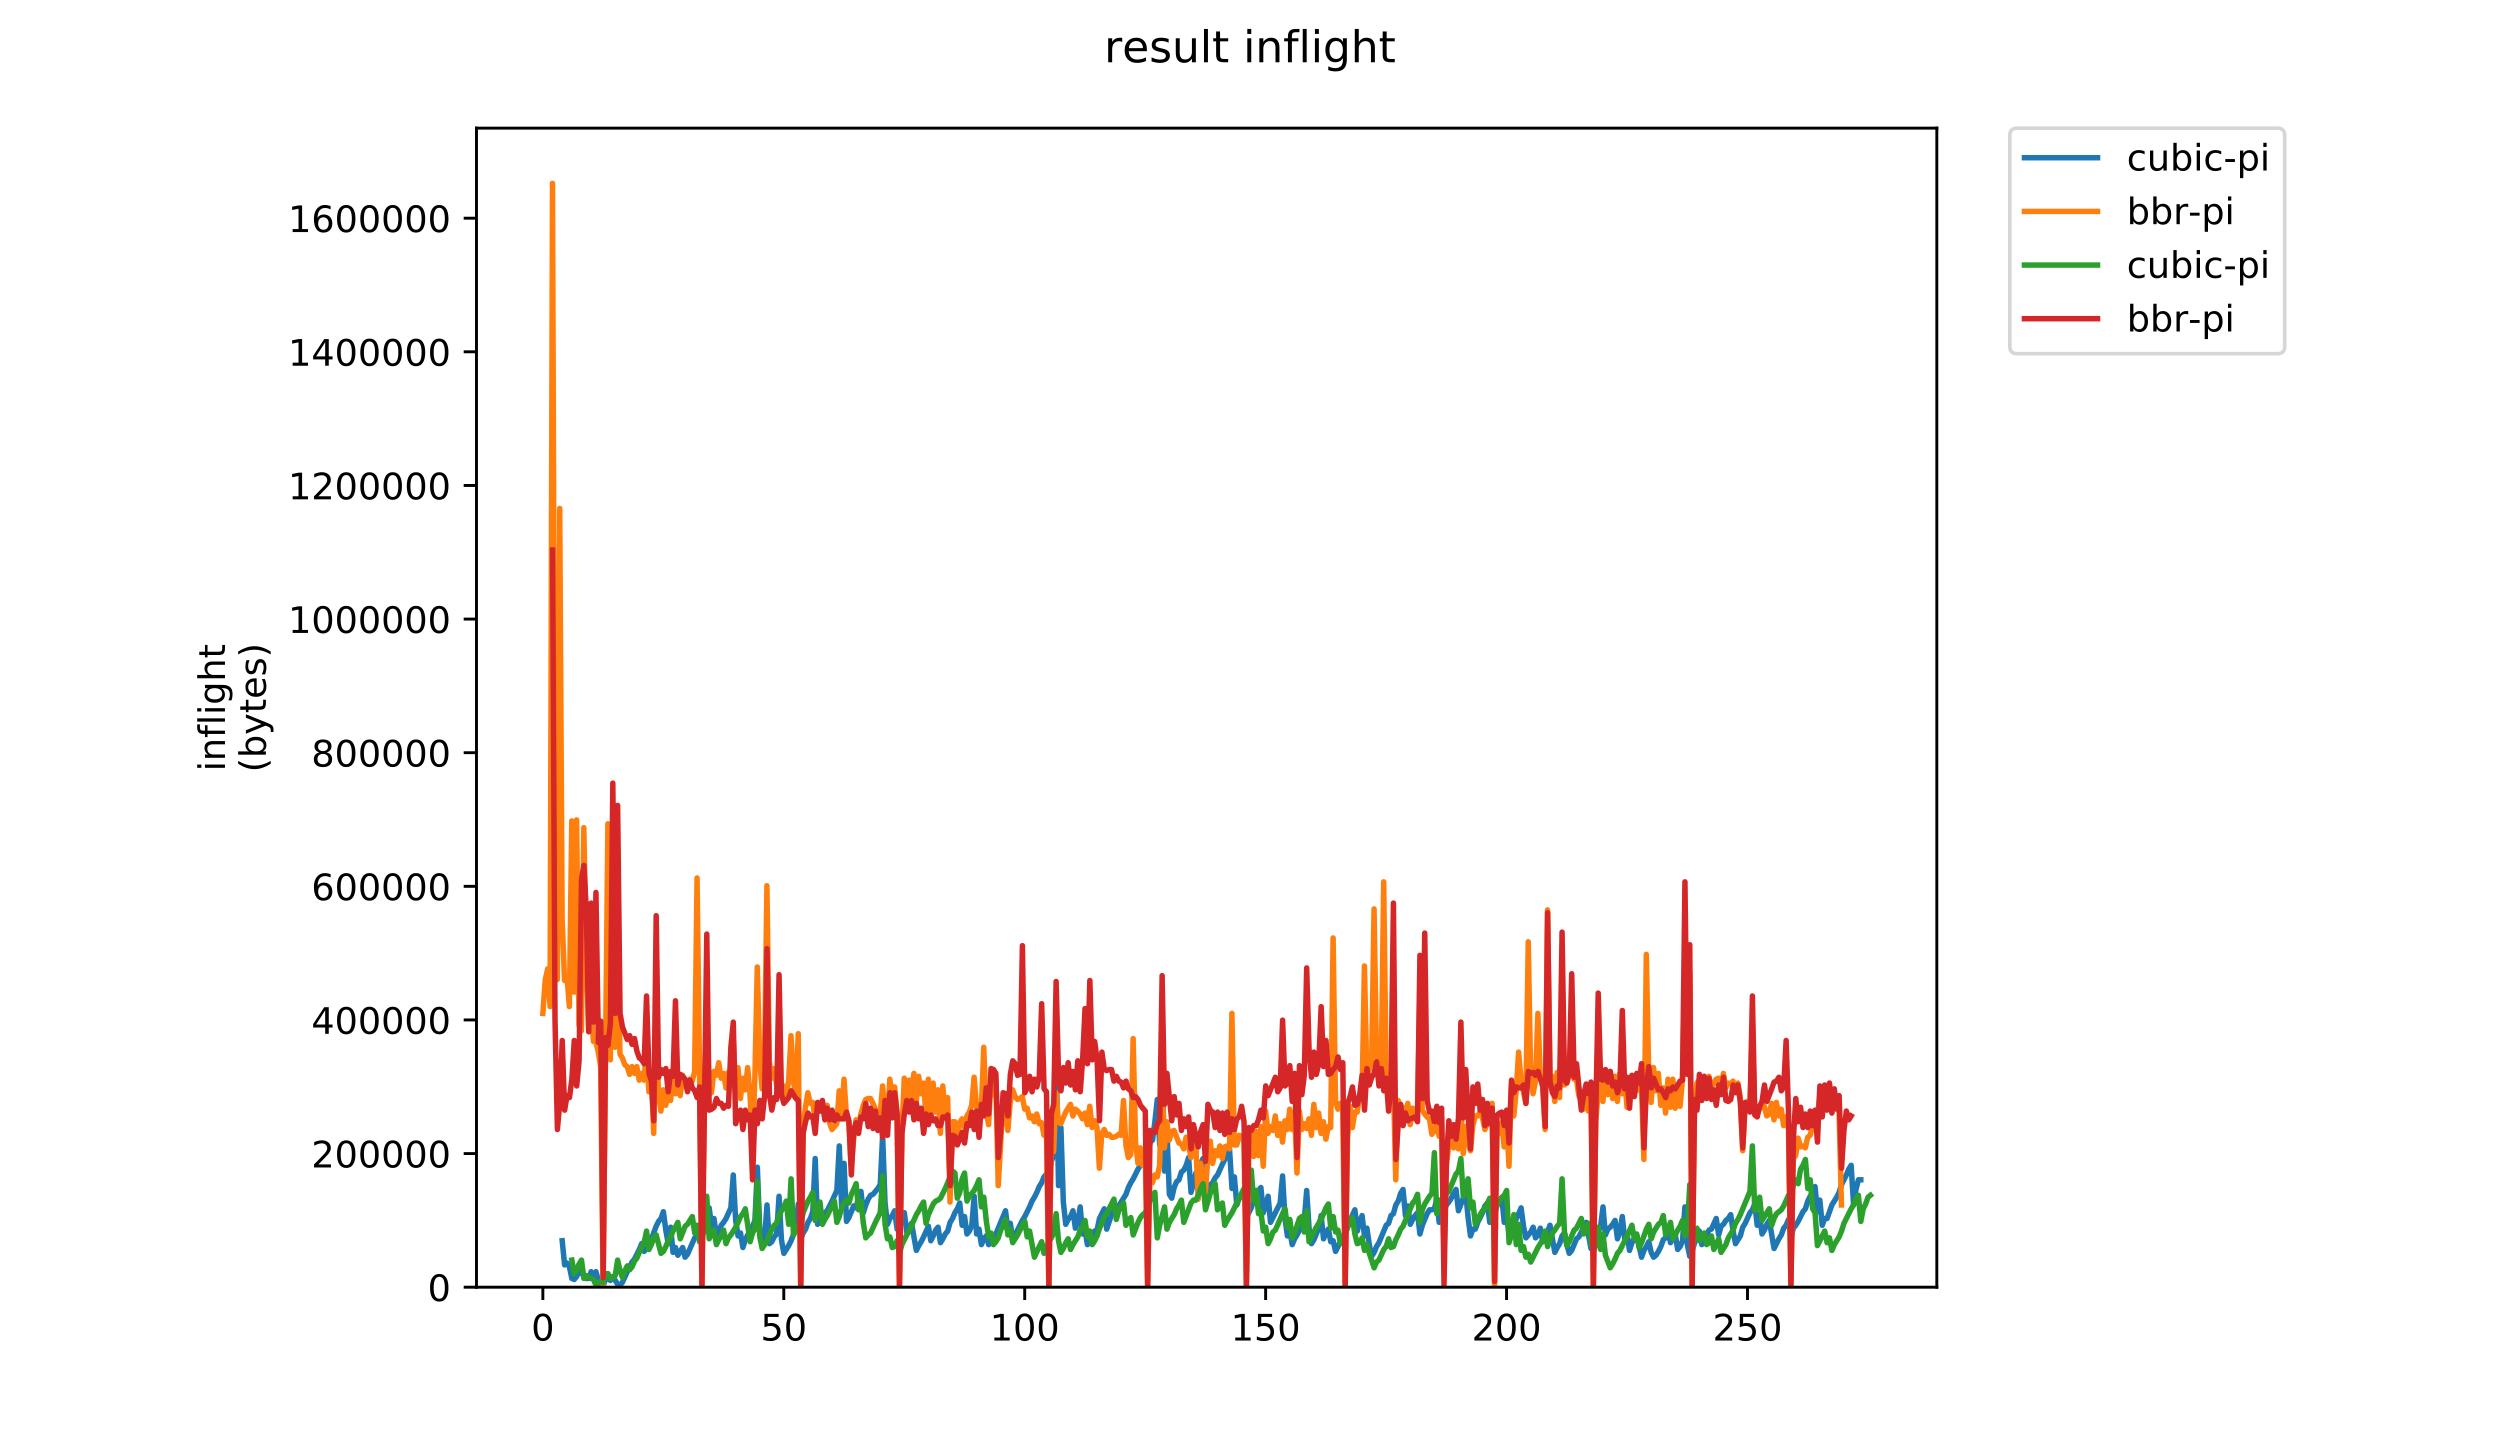 <?xml version="1.0" encoding="utf-8" standalone="no"?>
<!DOCTYPE svg PUBLIC "-//W3C//DTD SVG 1.1//EN"
  "http://www.w3.org/Graphics/SVG/1.1/DTD/svg11.dtd">
<!-- Created with matplotlib (https://matplotlib.org/) -->
<svg height="396pt" version="1.1" viewBox="0 0 684 396" width="684pt" xmlns="http://www.w3.org/2000/svg" xmlns:xlink="http://www.w3.org/1999/xlink">
 <defs>
  <style type="text/css">
*{stroke-linecap:butt;stroke-linejoin:round;}
  </style>
 </defs>
 <g id="figure_1">
  <g id="patch_1">
   <path d="M 0 396 
L 684 396 
L 684 0 
L 0 0 
z
" style="fill:#ffffff;"/>
  </g>
  <g id="axes_1">
   <g id="patch_2">
    <path d="M 130.364 352.174 
L 529.913 352.174 
L 529.913 35.062 
L 130.364 35.062 
z
" style="fill:#ffffff;"/>
   </g>
   <g id="matplotlib.axis_1">
    <g id="xtick_1">
     <g id="line2d_1">
      <defs>
       <path d="M 0 0 
L 0 3.5 
" id="mce6c30222d" style="stroke:#000000;stroke-width:0.8;"/>
      </defs>
      <g>
       <use style="stroke:#000000;stroke-width:0.8;" x="148.525" xlink:href="#mce6c30222d" y="352.174"/>
      </g>
     </g>
     <g id="text_1">
      <!-- 0 -->
      <defs>
       <path d="M 31.781 66.406 
Q 24.172 66.406 20.328 58.906 
Q 16.5 51.422 16.5 36.375 
Q 16.5 21.391 20.328 13.891 
Q 24.172 6.391 31.781 6.391 
Q 39.453 6.391 43.281 13.891 
Q 47.125 21.391 47.125 36.375 
Q 47.125 51.422 43.281 58.906 
Q 39.453 66.406 31.781 66.406 
z
M 31.781 74.219 
Q 44.047 74.219 50.516 64.516 
Q 56.984 54.828 56.984 36.375 
Q 56.984 17.969 50.516 8.266 
Q 44.047 -1.422 31.781 -1.422 
Q 19.531 -1.422 13.062 8.266 
Q 6.594 17.969 6.594 36.375 
Q 6.594 54.828 13.062 64.516 
Q 19.531 74.219 31.781 74.219 
z
" id="DejaVuSans-48"/>
      </defs>
      <g transform="translate(145.344 366.773)scale(0.1 -0.1)">
       <use xlink:href="#DejaVuSans-48"/>
      </g>
     </g>
    </g>
    <g id="xtick_2">
     <g id="line2d_2">
      <g>
       <use style="stroke:#000000;stroke-width:0.8;" x="214.443" xlink:href="#mce6c30222d" y="352.174"/>
      </g>
     </g>
     <g id="text_2">
      <!-- 50 -->
      <defs>
       <path d="M 10.797 72.906 
L 49.516 72.906 
L 49.516 64.594 
L 19.828 64.594 
L 19.828 46.734 
Q 21.969 47.469 24.109 47.828 
Q 26.266 48.188 28.422 48.188 
Q 40.625 48.188 47.75 41.5 
Q 54.891 34.812 54.891 23.391 
Q 54.891 11.625 47.562 5.094 
Q 40.234 -1.422 26.906 -1.422 
Q 22.312 -1.422 17.547 -0.641 
Q 12.797 0.141 7.719 1.703 
L 7.719 11.625 
Q 12.109 9.234 16.797 8.062 
Q 21.484 6.891 26.703 6.891 
Q 35.156 6.891 40.078 11.328 
Q 45.016 15.766 45.016 23.391 
Q 45.016 31 40.078 35.438 
Q 35.156 39.891 26.703 39.891 
Q 22.75 39.891 18.812 39.016 
Q 14.891 38.141 10.797 36.281 
z
" id="DejaVuSans-53"/>
      </defs>
      <g transform="translate(208.08 366.773)scale(0.1 -0.1)">
       <use xlink:href="#DejaVuSans-53"/>
       <use x="63.623" xlink:href="#DejaVuSans-48"/>
      </g>
     </g>
    </g>
    <g id="xtick_3">
     <g id="line2d_3">
      <g>
       <use style="stroke:#000000;stroke-width:0.8;" x="280.361" xlink:href="#mce6c30222d" y="352.174"/>
      </g>
     </g>
     <g id="text_3">
      <!-- 100 -->
      <defs>
       <path d="M 12.406 8.297 
L 28.516 8.297 
L 28.516 63.922 
L 10.984 60.406 
L 10.984 69.391 
L 28.422 72.906 
L 38.281 72.906 
L 38.281 8.297 
L 54.391 8.297 
L 54.391 0 
L 12.406 0 
z
" id="DejaVuSans-49"/>
      </defs>
      <g transform="translate(270.817 366.773)scale(0.1 -0.1)">
       <use xlink:href="#DejaVuSans-49"/>
       <use x="63.623" xlink:href="#DejaVuSans-48"/>
       <use x="127.246" xlink:href="#DejaVuSans-48"/>
      </g>
     </g>
    </g>
    <g id="xtick_4">
     <g id="line2d_4">
      <g>
       <use style="stroke:#000000;stroke-width:0.8;" x="346.278" xlink:href="#mce6c30222d" y="352.174"/>
      </g>
     </g>
     <g id="text_4">
      <!-- 150 -->
      <g transform="translate(336.735 366.773)scale(0.1 -0.1)">
       <use xlink:href="#DejaVuSans-49"/>
       <use x="63.623" xlink:href="#DejaVuSans-53"/>
       <use x="127.246" xlink:href="#DejaVuSans-48"/>
      </g>
     </g>
    </g>
    <g id="xtick_5">
     <g id="line2d_5">
      <g>
       <use style="stroke:#000000;stroke-width:0.8;" x="412.196" xlink:href="#mce6c30222d" y="352.174"/>
      </g>
     </g>
     <g id="text_5">
      <!-- 200 -->
      <defs>
       <path d="M 19.188 8.297 
L 53.609 8.297 
L 53.609 0 
L 7.328 0 
L 7.328 8.297 
Q 12.938 14.109 22.625 23.891 
Q 32.328 33.688 34.812 36.531 
Q 39.547 41.844 41.422 45.531 
Q 43.312 49.219 43.312 52.781 
Q 43.312 58.594 39.234 62.25 
Q 35.156 65.922 28.609 65.922 
Q 23.969 65.922 18.812 64.312 
Q 13.672 62.703 7.812 59.422 
L 7.812 69.391 
Q 13.766 71.781 18.938 73 
Q 24.125 74.219 28.422 74.219 
Q 39.75 74.219 46.484 68.547 
Q 53.219 62.891 53.219 53.422 
Q 53.219 48.922 51.531 44.891 
Q 49.859 40.875 45.406 35.406 
Q 44.188 33.984 37.641 27.219 
Q 31.109 20.453 19.188 8.297 
z
" id="DejaVuSans-50"/>
      </defs>
      <g transform="translate(402.652 366.773)scale(0.1 -0.1)">
       <use xlink:href="#DejaVuSans-50"/>
       <use x="63.623" xlink:href="#DejaVuSans-48"/>
       <use x="127.246" xlink:href="#DejaVuSans-48"/>
      </g>
     </g>
    </g>
    <g id="xtick_6">
     <g id="line2d_6">
      <g>
       <use style="stroke:#000000;stroke-width:0.8;" x="478.114" xlink:href="#mce6c30222d" y="352.174"/>
      </g>
     </g>
     <g id="text_6">
      <!-- 250 -->
      <g transform="translate(468.57 366.773)scale(0.1 -0.1)">
       <use xlink:href="#DejaVuSans-50"/>
       <use x="63.623" xlink:href="#DejaVuSans-53"/>
       <use x="127.246" xlink:href="#DejaVuSans-48"/>
      </g>
     </g>
    </g>
   </g>
   <g id="matplotlib.axis_2">
    <g id="ytick_1">
     <g id="line2d_7">
      <defs>
       <path d="M 0 0 
L -3.5 0 
" id="m41b60b57e3" style="stroke:#000000;stroke-width:0.8;"/>
      </defs>
      <g>
       <use style="stroke:#000000;stroke-width:0.8;" x="130.364" xlink:href="#m41b60b57e3" y="352.174"/>
      </g>
     </g>
     <g id="text_7">
      <!-- 0 -->
      <g transform="translate(117.001 355.973)scale(0.1 -0.1)">
       <use xlink:href="#DejaVuSans-48"/>
      </g>
     </g>
    </g>
    <g id="ytick_2">
     <g id="line2d_8">
      <g>
       <use style="stroke:#000000;stroke-width:0.8;" x="130.364" xlink:href="#m41b60b57e3" y="315.615"/>
      </g>
     </g>
     <g id="text_8">
      <!-- 200000 -->
      <g transform="translate(85.189 319.414)scale(0.1 -0.1)">
       <use xlink:href="#DejaVuSans-50"/>
       <use x="63.623" xlink:href="#DejaVuSans-48"/>
       <use x="127.246" xlink:href="#DejaVuSans-48"/>
       <use x="190.869" xlink:href="#DejaVuSans-48"/>
       <use x="254.492" xlink:href="#DejaVuSans-48"/>
       <use x="318.115" xlink:href="#DejaVuSans-48"/>
      </g>
     </g>
    </g>
    <g id="ytick_3">
     <g id="line2d_9">
      <g>
       <use style="stroke:#000000;stroke-width:0.8;" x="130.364" xlink:href="#m41b60b57e3" y="279.055"/>
      </g>
     </g>
     <g id="text_9">
      <!-- 400000 -->
      <defs>
       <path d="M 37.797 64.312 
L 12.891 25.391 
L 37.797 25.391 
z
M 35.203 72.906 
L 47.609 72.906 
L 47.609 25.391 
L 58.016 25.391 
L 58.016 17.188 
L 47.609 17.188 
L 47.609 0 
L 37.797 0 
L 37.797 17.188 
L 4.891 17.188 
L 4.891 26.703 
z
" id="DejaVuSans-52"/>
      </defs>
      <g transform="translate(85.189 282.855)scale(0.1 -0.1)">
       <use xlink:href="#DejaVuSans-52"/>
       <use x="63.623" xlink:href="#DejaVuSans-48"/>
       <use x="127.246" xlink:href="#DejaVuSans-48"/>
       <use x="190.869" xlink:href="#DejaVuSans-48"/>
       <use x="254.492" xlink:href="#DejaVuSans-48"/>
       <use x="318.115" xlink:href="#DejaVuSans-48"/>
      </g>
     </g>
    </g>
    <g id="ytick_4">
     <g id="line2d_10">
      <g>
       <use style="stroke:#000000;stroke-width:0.8;" x="130.364" xlink:href="#m41b60b57e3" y="242.496"/>
      </g>
     </g>
     <g id="text_10">
      <!-- 600000 -->
      <defs>
       <path d="M 33.016 40.375 
Q 26.375 40.375 22.484 35.828 
Q 18.609 31.297 18.609 23.391 
Q 18.609 15.531 22.484 10.953 
Q 26.375 6.391 33.016 6.391 
Q 39.656 6.391 43.531 10.953 
Q 47.406 15.531 47.406 23.391 
Q 47.406 31.297 43.531 35.828 
Q 39.656 40.375 33.016 40.375 
z
M 52.594 71.297 
L 52.594 62.312 
Q 48.875 64.062 45.094 64.984 
Q 41.312 65.922 37.594 65.922 
Q 27.828 65.922 22.672 59.328 
Q 17.531 52.734 16.797 39.406 
Q 19.672 43.656 24.016 45.922 
Q 28.375 48.188 33.594 48.188 
Q 44.578 48.188 50.953 41.516 
Q 57.328 34.859 57.328 23.391 
Q 57.328 12.156 50.688 5.359 
Q 44.047 -1.422 33.016 -1.422 
Q 20.359 -1.422 13.672 8.266 
Q 6.984 17.969 6.984 36.375 
Q 6.984 53.656 15.188 63.938 
Q 23.391 74.219 37.203 74.219 
Q 40.922 74.219 44.703 73.484 
Q 48.484 72.75 52.594 71.297 
z
" id="DejaVuSans-54"/>
      </defs>
      <g transform="translate(85.189 246.295)scale(0.1 -0.1)">
       <use xlink:href="#DejaVuSans-54"/>
       <use x="63.623" xlink:href="#DejaVuSans-48"/>
       <use x="127.246" xlink:href="#DejaVuSans-48"/>
       <use x="190.869" xlink:href="#DejaVuSans-48"/>
       <use x="254.492" xlink:href="#DejaVuSans-48"/>
       <use x="318.115" xlink:href="#DejaVuSans-48"/>
      </g>
     </g>
    </g>
    <g id="ytick_5">
     <g id="line2d_11">
      <g>
       <use style="stroke:#000000;stroke-width:0.8;" x="130.364" xlink:href="#m41b60b57e3" y="205.937"/>
      </g>
     </g>
     <g id="text_11">
      <!-- 800000 -->
      <defs>
       <path d="M 31.781 34.625 
Q 24.75 34.625 20.719 30.859 
Q 16.703 27.094 16.703 20.516 
Q 16.703 13.922 20.719 10.156 
Q 24.75 6.391 31.781 6.391 
Q 38.812 6.391 42.859 10.172 
Q 46.922 13.969 46.922 20.516 
Q 46.922 27.094 42.891 30.859 
Q 38.875 34.625 31.781 34.625 
z
M 21.922 38.812 
Q 15.578 40.375 12.031 44.719 
Q 8.5 49.078 8.5 55.328 
Q 8.5 64.062 14.719 69.141 
Q 20.953 74.219 31.781 74.219 
Q 42.672 74.219 48.875 69.141 
Q 55.078 64.062 55.078 55.328 
Q 55.078 49.078 51.531 44.719 
Q 48 40.375 41.703 38.812 
Q 48.828 37.156 52.797 32.312 
Q 56.781 27.484 56.781 20.516 
Q 56.781 9.906 50.312 4.234 
Q 43.844 -1.422 31.781 -1.422 
Q 19.734 -1.422 13.25 4.234 
Q 6.781 9.906 6.781 20.516 
Q 6.781 27.484 10.781 32.312 
Q 14.797 37.156 21.922 38.812 
z
M 18.312 54.391 
Q 18.312 48.734 21.844 45.562 
Q 25.391 42.391 31.781 42.391 
Q 38.141 42.391 41.719 45.562 
Q 45.312 48.734 45.312 54.391 
Q 45.312 60.062 41.719 63.234 
Q 38.141 66.406 31.781 66.406 
Q 25.391 66.406 21.844 63.234 
Q 18.312 60.062 18.312 54.391 
z
" id="DejaVuSans-56"/>
      </defs>
      <g transform="translate(85.189 209.736)scale(0.1 -0.1)">
       <use xlink:href="#DejaVuSans-56"/>
       <use x="63.623" xlink:href="#DejaVuSans-48"/>
       <use x="127.246" xlink:href="#DejaVuSans-48"/>
       <use x="190.869" xlink:href="#DejaVuSans-48"/>
       <use x="254.492" xlink:href="#DejaVuSans-48"/>
       <use x="318.115" xlink:href="#DejaVuSans-48"/>
      </g>
     </g>
    </g>
    <g id="ytick_6">
     <g id="line2d_12">
      <g>
       <use style="stroke:#000000;stroke-width:0.8;" x="130.364" xlink:href="#m41b60b57e3" y="169.377"/>
      </g>
     </g>
     <g id="text_12">
      <!-- 1000000 -->
      <g transform="translate(78.826 173.177)scale(0.1 -0.1)">
       <use xlink:href="#DejaVuSans-49"/>
       <use x="63.623" xlink:href="#DejaVuSans-48"/>
       <use x="127.246" xlink:href="#DejaVuSans-48"/>
       <use x="190.869" xlink:href="#DejaVuSans-48"/>
       <use x="254.492" xlink:href="#DejaVuSans-48"/>
       <use x="318.115" xlink:href="#DejaVuSans-48"/>
       <use x="381.738" xlink:href="#DejaVuSans-48"/>
      </g>
     </g>
    </g>
    <g id="ytick_7">
     <g id="line2d_13">
      <g>
       <use style="stroke:#000000;stroke-width:0.8;" x="130.364" xlink:href="#m41b60b57e3" y="132.818"/>
      </g>
     </g>
     <g id="text_13">
      <!-- 1200000 -->
      <g transform="translate(78.826 136.617)scale(0.1 -0.1)">
       <use xlink:href="#DejaVuSans-49"/>
       <use x="63.623" xlink:href="#DejaVuSans-50"/>
       <use x="127.246" xlink:href="#DejaVuSans-48"/>
       <use x="190.869" xlink:href="#DejaVuSans-48"/>
       <use x="254.492" xlink:href="#DejaVuSans-48"/>
       <use x="318.115" xlink:href="#DejaVuSans-48"/>
       <use x="381.738" xlink:href="#DejaVuSans-48"/>
      </g>
     </g>
    </g>
    <g id="ytick_8">
     <g id="line2d_14">
      <g>
       <use style="stroke:#000000;stroke-width:0.8;" x="130.364" xlink:href="#m41b60b57e3" y="96.259"/>
      </g>
     </g>
     <g id="text_14">
      <!-- 1400000 -->
      <g transform="translate(78.826 100.058)scale(0.1 -0.1)">
       <use xlink:href="#DejaVuSans-49"/>
       <use x="63.623" xlink:href="#DejaVuSans-52"/>
       <use x="127.246" xlink:href="#DejaVuSans-48"/>
       <use x="190.869" xlink:href="#DejaVuSans-48"/>
       <use x="254.492" xlink:href="#DejaVuSans-48"/>
       <use x="318.115" xlink:href="#DejaVuSans-48"/>
       <use x="381.738" xlink:href="#DejaVuSans-48"/>
      </g>
     </g>
    </g>
    <g id="ytick_9">
     <g id="line2d_15">
      <g>
       <use style="stroke:#000000;stroke-width:0.8;" x="130.364" xlink:href="#m41b60b57e3" y="59.699"/>
      </g>
     </g>
     <g id="text_15">
      <!-- 1600000 -->
      <g transform="translate(78.826 63.498)scale(0.1 -0.1)">
       <use xlink:href="#DejaVuSans-49"/>
       <use x="63.623" xlink:href="#DejaVuSans-54"/>
       <use x="127.246" xlink:href="#DejaVuSans-48"/>
       <use x="190.869" xlink:href="#DejaVuSans-48"/>
       <use x="254.492" xlink:href="#DejaVuSans-48"/>
       <use x="318.115" xlink:href="#DejaVuSans-48"/>
       <use x="381.738" xlink:href="#DejaVuSans-48"/>
      </g>
     </g>
    </g>
    <g id="text_16">
     <!-- inflight -->
     <defs>
      <path d="M 9.422 54.688 
L 18.406 54.688 
L 18.406 0 
L 9.422 0 
z
M 9.422 75.984 
L 18.406 75.984 
L 18.406 64.594 
L 9.422 64.594 
z
" id="DejaVuSans-105"/>
      <path d="M 54.891 33.016 
L 54.891 0 
L 45.906 0 
L 45.906 32.719 
Q 45.906 40.484 42.875 44.328 
Q 39.844 48.188 33.797 48.188 
Q 26.516 48.188 22.312 43.547 
Q 18.109 38.922 18.109 30.906 
L 18.109 0 
L 9.078 0 
L 9.078 54.688 
L 18.109 54.688 
L 18.109 46.188 
Q 21.344 51.125 25.703 53.562 
Q 30.078 56 35.797 56 
Q 45.219 56 50.047 50.172 
Q 54.891 44.344 54.891 33.016 
z
" id="DejaVuSans-110"/>
      <path d="M 37.109 75.984 
L 37.109 68.5 
L 28.516 68.5 
Q 23.688 68.5 21.797 66.547 
Q 19.922 64.594 19.922 59.516 
L 19.922 54.688 
L 34.719 54.688 
L 34.719 47.703 
L 19.922 47.703 
L 19.922 0 
L 10.891 0 
L 10.891 47.703 
L 2.297 47.703 
L 2.297 54.688 
L 10.891 54.688 
L 10.891 58.5 
Q 10.891 67.625 15.141 71.797 
Q 19.391 75.984 28.609 75.984 
z
" id="DejaVuSans-102"/>
      <path d="M 9.422 75.984 
L 18.406 75.984 
L 18.406 0 
L 9.422 0 
z
" id="DejaVuSans-108"/>
      <path d="M 45.406 27.984 
Q 45.406 37.75 41.375 43.109 
Q 37.359 48.484 30.078 48.484 
Q 22.859 48.484 18.828 43.109 
Q 14.797 37.75 14.797 27.984 
Q 14.797 18.266 18.828 12.891 
Q 22.859 7.516 30.078 7.516 
Q 37.359 7.516 41.375 12.891 
Q 45.406 18.266 45.406 27.984 
z
M 54.391 6.781 
Q 54.391 -7.172 48.188 -13.984 
Q 42 -20.797 29.203 -20.797 
Q 24.469 -20.797 20.266 -20.094 
Q 16.062 -19.391 12.109 -17.922 
L 12.109 -9.188 
Q 16.062 -11.328 19.922 -12.344 
Q 23.781 -13.375 27.781 -13.375 
Q 36.625 -13.375 41.016 -8.766 
Q 45.406 -4.156 45.406 5.172 
L 45.406 9.625 
Q 42.625 4.781 38.281 2.391 
Q 33.938 0 27.875 0 
Q 17.828 0 11.672 7.656 
Q 5.516 15.328 5.516 27.984 
Q 5.516 40.672 11.672 48.328 
Q 17.828 56 27.875 56 
Q 33.938 56 38.281 53.609 
Q 42.625 51.219 45.406 46.391 
L 45.406 54.688 
L 54.391 54.688 
z
" id="DejaVuSans-103"/>
      <path d="M 54.891 33.016 
L 54.891 0 
L 45.906 0 
L 45.906 32.719 
Q 45.906 40.484 42.875 44.328 
Q 39.844 48.188 33.797 48.188 
Q 26.516 48.188 22.312 43.547 
Q 18.109 38.922 18.109 30.906 
L 18.109 0 
L 9.078 0 
L 9.078 75.984 
L 18.109 75.984 
L 18.109 46.188 
Q 21.344 51.125 25.703 53.562 
Q 30.078 56 35.797 56 
Q 45.219 56 50.047 50.172 
Q 54.891 44.344 54.891 33.016 
z
" id="DejaVuSans-104"/>
      <path d="M 18.312 70.219 
L 18.312 54.688 
L 36.812 54.688 
L 36.812 47.703 
L 18.312 47.703 
L 18.312 18.016 
Q 18.312 11.328 20.141 9.422 
Q 21.969 7.516 27.594 7.516 
L 36.812 7.516 
L 36.812 0 
L 27.594 0 
Q 17.188 0 13.234 3.875 
Q 9.281 7.766 9.281 18.016 
L 9.281 47.703 
L 2.688 47.703 
L 2.688 54.688 
L 9.281 54.688 
L 9.281 70.219 
z
" id="DejaVuSans-116"/>
     </defs>
     <g transform="translate(61.549 211.018)rotate(-90)scale(0.1 -0.1)">
      <use xlink:href="#DejaVuSans-105"/>
      <use x="27.783" xlink:href="#DejaVuSans-110"/>
      <use x="91.162" xlink:href="#DejaVuSans-102"/>
      <use x="126.367" xlink:href="#DejaVuSans-108"/>
      <use x="154.15" xlink:href="#DejaVuSans-105"/>
      <use x="181.934" xlink:href="#DejaVuSans-103"/>
      <use x="245.41" xlink:href="#DejaVuSans-104"/>
      <use x="308.789" xlink:href="#DejaVuSans-116"/>
     </g>
     <!-- (bytes) -->
     <defs>
      <path d="M 31 75.875 
Q 24.469 64.656 21.281 53.656 
Q 18.109 42.672 18.109 31.391 
Q 18.109 20.125 21.312 9.062 
Q 24.516 -2 31 -13.188 
L 23.188 -13.188 
Q 15.875 -1.703 12.234 9.375 
Q 8.594 20.453 8.594 31.391 
Q 8.594 42.281 12.203 53.312 
Q 15.828 64.359 23.188 75.875 
z
" id="DejaVuSans-40"/>
      <path d="M 48.688 27.297 
Q 48.688 37.203 44.609 42.844 
Q 40.531 48.484 33.406 48.484 
Q 26.266 48.484 22.188 42.844 
Q 18.109 37.203 18.109 27.297 
Q 18.109 17.391 22.188 11.75 
Q 26.266 6.109 33.406 6.109 
Q 40.531 6.109 44.609 11.75 
Q 48.688 17.391 48.688 27.297 
z
M 18.109 46.391 
Q 20.953 51.266 25.266 53.625 
Q 29.594 56 35.594 56 
Q 45.562 56 51.781 48.094 
Q 58.016 40.188 58.016 27.297 
Q 58.016 14.406 51.781 6.484 
Q 45.562 -1.422 35.594 -1.422 
Q 29.594 -1.422 25.266 0.953 
Q 20.953 3.328 18.109 8.203 
L 18.109 0 
L 9.078 0 
L 9.078 75.984 
L 18.109 75.984 
z
" id="DejaVuSans-98"/>
      <path d="M 32.172 -5.078 
Q 28.375 -14.844 24.75 -17.812 
Q 21.141 -20.797 15.094 -20.797 
L 7.906 -20.797 
L 7.906 -13.281 
L 13.188 -13.281 
Q 16.891 -13.281 18.938 -11.516 
Q 21 -9.766 23.484 -3.219 
L 25.094 0.875 
L 2.984 54.688 
L 12.5 54.688 
L 29.594 11.922 
L 46.688 54.688 
L 56.203 54.688 
z
" id="DejaVuSans-121"/>
      <path d="M 56.203 29.594 
L 56.203 25.203 
L 14.891 25.203 
Q 15.484 15.922 20.484 11.062 
Q 25.484 6.203 34.422 6.203 
Q 39.594 6.203 44.453 7.469 
Q 49.312 8.734 54.109 11.281 
L 54.109 2.781 
Q 49.266 0.734 44.188 -0.344 
Q 39.109 -1.422 33.891 -1.422 
Q 20.797 -1.422 13.156 6.188 
Q 5.516 13.812 5.516 26.812 
Q 5.516 40.234 12.766 48.109 
Q 20.016 56 32.328 56 
Q 43.359 56 49.781 48.891 
Q 56.203 41.797 56.203 29.594 
z
M 47.219 32.234 
Q 47.125 39.594 43.094 43.984 
Q 39.062 48.391 32.422 48.391 
Q 24.906 48.391 20.391 44.141 
Q 15.875 39.891 15.188 32.172 
z
" id="DejaVuSans-101"/>
      <path d="M 44.281 53.078 
L 44.281 44.578 
Q 40.484 46.531 36.375 47.5 
Q 32.281 48.484 27.875 48.484 
Q 21.188 48.484 17.844 46.438 
Q 14.5 44.391 14.5 40.281 
Q 14.5 37.156 16.891 35.375 
Q 19.281 33.594 26.516 31.984 
L 29.594 31.297 
Q 39.156 29.25 43.188 25.516 
Q 47.219 21.781 47.219 15.094 
Q 47.219 7.469 41.188 3.016 
Q 35.156 -1.422 24.609 -1.422 
Q 20.219 -1.422 15.453 -0.562 
Q 10.688 0.297 5.422 2 
L 5.422 11.281 
Q 10.406 8.688 15.234 7.391 
Q 20.062 6.109 24.812 6.109 
Q 31.156 6.109 34.562 8.281 
Q 37.984 10.453 37.984 14.406 
Q 37.984 18.062 35.516 20.016 
Q 33.062 21.969 24.703 23.781 
L 21.578 24.516 
Q 13.234 26.266 9.516 29.906 
Q 5.812 33.547 5.812 39.891 
Q 5.812 47.609 11.281 51.797 
Q 16.75 56 26.812 56 
Q 31.781 56 36.172 55.266 
Q 40.578 54.547 44.281 53.078 
z
" id="DejaVuSans-115"/>
      <path d="M 8.016 75.875 
L 15.828 75.875 
Q 23.141 64.359 26.781 53.312 
Q 30.422 42.281 30.422 31.391 
Q 30.422 20.453 26.781 9.375 
Q 23.141 -1.703 15.828 -13.188 
L 8.016 -13.188 
Q 14.5 -2 17.703 9.062 
Q 20.906 20.125 20.906 31.391 
Q 20.906 42.672 17.703 53.656 
Q 14.5 64.656 8.016 75.875 
z
" id="DejaVuSans-41"/>
     </defs>
     <g transform="translate(72.747 211.295)rotate(-90)scale(0.1 -0.1)">
      <use xlink:href="#DejaVuSans-40"/>
      <use x="39.014" xlink:href="#DejaVuSans-98"/>
      <use x="102.49" xlink:href="#DejaVuSans-121"/>
      <use x="161.67" xlink:href="#DejaVuSans-116"/>
      <use x="200.879" xlink:href="#DejaVuSans-101"/>
      <use x="262.402" xlink:href="#DejaVuSans-115"/>
      <use x="314.502" xlink:href="#DejaVuSans-41"/>
     </g>
    </g>
   </g>
   <g id="line2d_16">
    <path clip-path="url(#pe546cb2b5b)" d="M 153.818 339.469 
L 154.477 346.086 
L 155.137 345.557 
L 155.796 346.616 
L 156.455 349.792 
L 157.114 350.057 
L 157.773 349.263 
L 158.433 347.674 
L 159.092 348.469 
L 159.751 348.733 
L 160.41 349.792 
L 161.069 349.792 
L 161.728 347.939 
L 162.388 349.263 
L 163.047 347.939 
L 163.706 350.321 
L 164.365 351.38 
L 165.024 351.909 
L 165.683 349.792 
L 166.343 349.792 
L 167.002 350.321 
L 167.661 349.263 
L 168.979 351.38 
L 169.639 351.645 
L 170.298 350.851 
L 171.616 347.939 
L 172.934 345.292 
L 173.594 344.498 
L 174.912 341.851 
L 175.571 340.263 
L 176.23 342.381 
L 177.549 340.793 
L 179.526 335.499 
L 180.185 334.175 
L 180.845 333.381 
L 181.504 331.528 
L 182.163 336.557 
L 182.822 340.263 
L 183.481 335.763 
L 184.14 342.645 
L 184.8 341.322 
L 185.459 343.439 
L 186.777 341.322 
L 187.436 343.969 
L 188.096 343.175 
L 190.073 338.675 
L 190.732 337.881 
L 193.369 331.793 
L 194.028 330.47 
L 194.687 335.499 
L 195.346 333.381 
L 196.006 338.146 
L 196.665 337.087 
L 197.324 335.234 
L 197.983 334.44 
L 198.642 333.381 
L 199.961 330.47 
L 200.62 321.47 
L 201.279 333.911 
L 201.938 338.146 
L 202.597 337.352 
L 203.257 341.322 
L 203.916 339.204 
L 204.575 337.881 
L 205.234 337.087 
L 206.552 333.911 
L 207.212 319.353 
L 207.871 336.557 
L 208.53 340.528 
L 209.189 338.94 
L 209.848 329.676 
L 210.508 340.263 
L 211.167 339.734 
L 211.826 338.41 
L 212.485 337.616 
L 213.144 327.293 
L 213.803 339.204 
L 214.463 342.91 
L 215.781 340.793 
L 216.44 339.469 
L 217.758 336.028 
L 218.418 329.411 
L 219.077 338.94 
L 219.736 337.352 
L 220.395 336.293 
L 221.054 334.44 
L 221.714 333.381 
L 222.373 331.528 
L 223.032 316.97 
L 223.691 334.969 
L 224.35 333.646 
L 225.009 332.852 
L 225.669 331.793 
L 226.328 331.264 
L 227.646 328.617 
L 228.965 325.705 
L 229.624 313.529 
L 230.283 330.47 
L 230.942 318.294 
L 231.601 334.175 
L 232.26 333.116 
L 233.579 329.94 
L 234.238 330.47 
L 234.897 327.558 
L 235.556 325.97 
L 236.215 331.793 
L 236.875 329.676 
L 237.534 328.087 
L 238.193 327.029 
L 238.852 326.764 
L 240.171 325.176 
L 240.83 324.117 
L 241.489 310.618 
L 242.148 329.146 
L 242.807 334.969 
L 243.466 333.381 
L 244.126 332.587 
L 244.785 331.264 
L 245.444 336.293 
L 246.103 334.44 
L 247.421 331.793 
L 248.081 337.087 
L 248.74 336.028 
L 249.399 334.705 
L 250.717 342.116 
L 251.377 340.793 
L 252.036 339.734 
L 252.695 338.41 
L 254.013 335.499 
L 254.672 339.469 
L 255.332 338.146 
L 255.991 336.557 
L 256.65 335.763 
L 257.309 339.998 
L 257.968 338.94 
L 258.627 337.616 
L 259.287 336.822 
L 259.946 334.44 
L 260.605 333.381 
L 261.264 331.793 
L 261.923 330.734 
L 262.583 329.146 
L 263.242 335.234 
L 263.901 332.852 
L 264.56 337.616 
L 265.219 336.822 
L 265.878 335.234 
L 266.538 327.293 
L 267.197 337.616 
L 267.856 336.293 
L 268.515 340.528 
L 269.174 338.94 
L 269.834 338.146 
L 270.493 340.528 
L 271.152 339.469 
L 271.811 338.675 
L 272.47 337.616 
L 275.107 331.264 
L 275.766 336.557 
L 276.425 334.705 
L 277.084 339.204 
L 279.721 333.911 
L 280.38 332.852 
L 281.699 330.205 
L 282.358 328.617 
L 283.017 327.558 
L 283.676 326.235 
L 284.335 324.646 
L 284.995 323.588 
L 285.654 322 
L 286.313 321.205 
L 286.972 320.676 
L 287.631 317.764 
L 288.29 316.176 
L 288.95 288.119 
L 289.609 324.382 
L 290.268 308.5 
L 290.927 328.881 
L 291.586 334.969 
L 292.246 333.646 
L 292.905 332.852 
L 293.564 331.264 
L 294.223 336.028 
L 294.882 334.44 
L 295.541 330.205 
L 296.201 337.616 
L 296.86 336.557 
L 297.519 340.528 
L 298.178 339.469 
L 298.837 337.881 
L 299.496 336.822 
L 300.156 336.557 
L 300.815 333.381 
L 302.133 330.734 
L 302.792 336.293 
L 304.111 332.322 
L 304.77 331.264 
L 305.429 330.47 
L 306.088 329.94 
L 308.066 326.764 
L 308.725 324.911 
L 309.384 323.588 
L 310.043 322.529 
L 311.362 319.882 
L 312.021 318.823 
L 312.68 317.235 
L 313.339 316.706 
L 313.998 315.382 
L 314.658 312.471 
L 315.317 311.941 
L 315.976 306.912 
L 316.635 300.824 
L 317.294 313.265 
L 317.953 286.266 
L 318.613 320.411 
L 319.272 308.765 
L 319.931 326.764 
L 320.59 327.823 
L 321.249 324.911 
L 321.909 323.323 
L 322.568 322.794 
L 323.227 320.676 
L 323.886 320.147 
L 324.545 318.823 
L 325.204 316.706 
L 325.864 326.235 
L 326.523 323.852 
L 327.182 320.941 
L 327.841 320.411 
L 328.5 318.294 
L 329.159 316.97 
L 329.819 327.029 
L 330.478 325.176 
L 331.137 324.117 
L 331.796 323.588 
L 332.455 322.264 
L 333.115 321.47 
L 334.433 318.559 
L 335.092 317.235 
L 335.751 316.441 
L 336.41 314.588 
L 337.07 325.176 
L 337.729 322 
L 338.388 329.676 
L 339.047 327.823 
L 339.706 327.558 
L 340.365 325.97 
L 341.025 333.116 
L 342.343 330.47 
L 343.002 328.352 
L 343.661 327.558 
L 344.321 325.705 
L 344.98 324.911 
L 345.639 331.793 
L 346.957 327.293 
L 347.616 334.44 
L 350.253 329.146 
L 350.912 321.735 
L 351.572 333.381 
L 352.231 338.146 
L 352.89 336.822 
L 353.549 340.528 
L 354.208 338.94 
L 354.867 337.881 
L 356.845 333.911 
L 357.504 325.705 
L 358.163 336.028 
L 358.822 340.263 
L 359.482 339.204 
L 360.8 336.028 
L 361.459 332.587 
L 362.118 338.94 
L 362.778 337.352 
L 363.437 336.293 
L 364.096 339.734 
L 364.755 339.469 
L 365.414 342.381 
L 366.733 339.734 
L 367.392 338.146 
L 368.051 337.352 
L 368.71 334.969 
L 369.369 333.911 
L 370.688 330.999 
L 371.347 336.822 
L 372.006 334.175 
L 372.665 332.587 
L 373.324 338.146 
L 373.984 336.028 
L 374.643 340.528 
L 375.302 343.704 
L 375.961 342.645 
L 376.62 341.057 
L 377.279 339.998 
L 379.257 335.234 
L 379.916 334.705 
L 380.575 332.587 
L 381.235 332.058 
L 381.894 329.676 
L 382.553 328.617 
L 383.212 326.499 
L 383.871 325.44 
L 384.53 332.587 
L 385.19 329.94 
L 385.849 334.969 
L 386.508 333.646 
L 387.167 332.587 
L 387.826 331.793 
L 388.485 337.616 
L 389.145 335.234 
L 390.463 332.058 
L 391.122 330.999 
L 391.781 330.999 
L 392.441 330.734 
L 393.1 328.087 
L 393.759 334.44 
L 394.418 331.793 
L 395.077 330.999 
L 395.736 329.676 
L 396.396 328.881 
L 397.055 327.823 
L 397.714 326.499 
L 398.373 325.44 
L 399.032 331.264 
L 400.351 327.823 
L 401.01 326.235 
L 401.669 333.116 
L 402.328 338.146 
L 402.987 336.293 
L 403.647 336.293 
L 404.306 334.44 
L 405.624 331.793 
L 406.283 329.94 
L 406.942 329.146 
L 407.602 334.44 
L 408.261 332.852 
L 408.92 330.734 
L 409.579 329.411 
L 410.238 328.881 
L 410.897 327.558 
L 411.557 334.44 
L 412.216 331.793 
L 412.875 337.881 
L 413.534 334.969 
L 414.193 335.234 
L 414.853 333.381 
L 415.512 332.058 
L 416.171 330.47 
L 416.83 335.499 
L 417.489 338.675 
L 418.808 337.087 
L 419.467 335.763 
L 420.126 338.675 
L 420.785 337.881 
L 421.444 336.028 
L 422.104 339.734 
L 422.763 338.675 
L 424.081 335.234 
L 425.399 342.645 
L 426.059 341.322 
L 426.718 340.263 
L 427.377 338.146 
L 428.036 337.352 
L 428.695 340.528 
L 429.354 342.91 
L 430.014 342.116 
L 431.332 338.94 
L 431.991 338.41 
L 433.969 334.44 
L 435.287 341.587 
L 435.946 339.734 
L 436.605 338.41 
L 437.924 335.499 
L 438.583 330.205 
L 439.242 337.881 
L 439.901 336.293 
L 440.56 335.763 
L 441.22 334.969 
L 441.879 333.911 
L 442.538 338.94 
L 443.197 336.822 
L 443.856 332.852 
L 444.516 338.94 
L 445.175 337.616 
L 445.834 342.116 
L 446.493 339.998 
L 447.152 338.94 
L 447.811 338.146 
L 449.13 343.969 
L 449.789 342.116 
L 450.448 341.057 
L 451.107 339.734 
L 451.766 342.645 
L 452.426 343.969 
L 453.085 343.439 
L 453.744 342.381 
L 454.403 341.057 
L 455.062 339.204 
L 455.722 338.675 
L 456.381 336.557 
L 457.04 339.998 
L 457.699 338.675 
L 458.358 337.881 
L 459.017 341.851 
L 459.677 341.057 
L 460.336 339.469 
L 460.995 330.205 
L 461.654 340.528 
L 462.313 343.704 
L 462.973 342.116 
L 464.291 338.146 
L 464.95 336.822 
L 465.609 340.528 
L 467.587 336.557 
L 468.246 336.293 
L 469.564 333.381 
L 470.223 337.881 
L 470.883 335.499 
L 471.542 334.969 
L 472.201 333.911 
L 472.86 333.381 
L 473.519 332.322 
L 474.179 336.822 
L 474.838 340.263 
L 476.156 338.146 
L 476.815 335.763 
L 477.474 334.705 
L 478.793 331.793 
L 479.452 330.999 
L 480.111 329.411 
L 480.77 335.234 
L 481.429 332.322 
L 482.089 337.616 
L 482.748 336.557 
L 483.407 334.969 
L 484.066 333.911 
L 485.385 341.587 
L 486.703 338.94 
L 487.362 337.881 
L 488.021 336.028 
L 488.68 335.234 
L 489.34 333.646 
L 489.999 338.675 
L 490.658 336.028 
L 491.317 335.234 
L 491.976 334.175 
L 493.295 331.528 
L 493.954 330.734 
L 494.613 328.617 
L 495.272 327.293 
L 495.931 326.499 
L 496.591 324.646 
L 497.25 331.528 
L 497.909 328.352 
L 498.568 335.234 
L 499.227 333.381 
L 499.886 333.381 
L 501.205 329.676 
L 502.523 327.558 
L 503.182 326.235 
L 503.842 324.117 
L 505.16 321.47 
L 505.819 319.882 
L 506.478 318.823 
L 507.137 329.676 
L 507.797 325.44 
L 508.456 322.794 
L 509.115 322.794 
L 509.115 322.794 
" style="fill:none;stroke:#1f77b4;stroke-linecap:square;stroke-width:1.5;"/>
   </g>
   <g id="line2d_17">
    <path clip-path="url(#pe546cb2b5b)" d="M 148.525 277.267 
L 149.184 268.003 
L 149.843 265.091 
L 150.503 275.414 
L 151.162 50.163 
L 151.821 231.211 
L 152.48 268.003 
L 153.139 139.099 
L 153.798 251.327 
L 154.458 268.267 
L 155.117 266.944 
L 155.776 275.414 
L 156.435 224.594 
L 157.094 271.444 
L 157.754 224.329 
L 158.413 280.443 
L 159.072 282.031 
L 159.731 226.446 
L 160.39 260.591 
L 161.049 281.502 
L 161.709 276.208 
L 162.368 284.943 
L 163.027 284.943 
L 163.686 287.855 
L 164.345 291.825 
L 165.005 352.174 
L 166.323 225.388 
L 166.982 289.972 
L 167.641 233.064 
L 168.3 286.531 
L 168.96 252.915 
L 169.619 288.384 
L 170.278 289.443 
L 170.937 291.296 
L 171.596 291.825 
L 172.255 293.942 
L 172.915 291.825 
L 173.574 293.678 
L 174.233 291.825 
L 174.892 295.531 
L 175.551 293.678 
L 176.211 295.531 
L 176.87 287.06 
L 177.529 298.707 
L 178.188 293.678 
L 178.847 310.088 
L 179.506 279.914 
L 180.166 299.236 
L 180.825 304.001 
L 181.484 298.177 
L 182.143 302.412 
L 182.802 299.236 
L 183.461 301.089 
L 184.121 294.472 
L 184.78 299.236 
L 185.439 294.736 
L 186.098 299.766 
L 186.757 294.207 
L 188.076 297.913 
L 188.735 295.266 
L 189.394 295.795 
L 190.053 293.148 
L 190.712 240.21 
L 191.372 291.56 
L 192.031 351.909 
L 192.69 301.354 
L 193.349 279.12 
L 194.008 296.325 
L 194.668 298.972 
L 195.327 293.148 
L 195.986 294.207 
L 196.645 290.766 
L 197.304 295.001 
L 197.963 293.678 
L 198.623 297.648 
L 199.282 293.413 
L 199.941 296.854 
L 200.6 284.414 
L 201.259 298.177 
L 201.918 292.09 
L 202.578 300.56 
L 203.237 295.001 
L 203.896 298.177 
L 204.555 292.09 
L 205.214 299.501 
L 205.874 313 
L 206.533 294.736 
L 207.192 264.562 
L 207.851 289.972 
L 208.51 297.913 
L 209.169 290.237 
L 209.829 242.328 
L 210.488 290.501 
L 211.147 295.001 
L 211.806 292.354 
L 212.465 296.854 
L 213.124 296.589 
L 213.784 298.442 
L 214.443 297.119 
L 215.102 300.03 
L 215.761 295.795 
L 216.42 283.355 
L 217.08 296.06 
L 217.739 299.236 
L 218.398 282.825 
L 219.057 351.909 
L 219.716 308.236 
L 220.375 302.942 
L 221.035 298.972 
L 221.694 301.883 
L 222.353 301.618 
L 223.012 306.118 
L 223.671 301.883 
L 224.33 302.148 
L 224.99 302.148 
L 225.649 305.589 
L 226.308 302.412 
L 226.967 307.177 
L 227.626 309.03 
L 228.945 307.442 
L 229.604 298.442 
L 230.263 305.853 
L 230.922 295.266 
L 231.581 305.324 
L 232.241 307.177 
L 232.9 318.823 
L 233.559 311.677 
L 234.218 306.383 
L 234.877 308.236 
L 235.537 304.795 
L 236.196 302.412 
L 236.855 300.824 
L 237.514 300.56 
L 238.173 300.56 
L 238.832 301.883 
L 240.151 305.059 
L 240.81 305.059 
L 241.469 297.119 
L 242.128 304.53 
L 242.787 307.177 
L 243.447 295.266 
L 244.106 300.03 
L 244.765 297.383 
L 245.424 304.795 
L 246.083 351.909 
L 246.743 310.088 
L 247.402 295.001 
L 248.061 301.618 
L 248.72 295.531 
L 249.379 299.766 
L 250.038 293.678 
L 250.698 301.354 
L 251.357 294.472 
L 252.016 299.236 
L 252.675 296.325 
L 253.334 305.059 
L 253.993 295.266 
L 254.653 304.795 
L 255.312 296.325 
L 255.971 304.265 
L 256.63 298.177 
L 257.289 310.088 
L 257.949 297.119 
L 258.608 305.324 
L 259.267 300.295 
L 259.926 328.881 
L 260.585 306.912 
L 261.244 306.912 
L 261.904 311.412 
L 262.563 307.177 
L 263.222 306.118 
L 263.881 308.5 
L 264.54 305.324 
L 265.199 304.265 
L 265.859 302.412 
L 266.518 294.736 
L 267.177 302.677 
L 267.836 306.912 
L 268.495 303.471 
L 269.155 286.531 
L 269.814 303.736 
L 270.473 307.706 
L 271.132 295.795 
L 271.791 299.501 
L 272.45 295.531 
L 273.11 324.382 
L 274.428 301.618 
L 275.087 303.207 
L 275.746 309.294 
L 276.406 301.618 
L 277.065 298.177 
L 277.724 300.03 
L 278.383 300.824 
L 279.042 300.56 
L 279.701 300.03 
L 280.361 303.471 
L 281.02 303.207 
L 281.679 305.853 
L 282.338 305.324 
L 282.997 306.912 
L 283.656 304.795 
L 284.316 307.442 
L 284.975 307.177 
L 285.634 310.618 
L 286.293 308.236 
L 286.952 351.909 
L 287.612 314.059 
L 288.271 315.118 
L 288.93 298.972 
L 289.589 306.912 
L 290.248 307.442 
L 291.567 304.265 
L 292.885 302.148 
L 293.544 305.324 
L 294.203 303.471 
L 294.862 304.001 
L 295.522 304.795 
L 296.181 306.118 
L 296.84 304.53 
L 297.499 307.706 
L 298.158 302.677 
L 298.818 308.5 
L 299.477 306.648 
L 300.136 308.5 
L 300.795 319.617 
L 301.454 310.088 
L 302.113 309.03 
L 302.773 310.618 
L 303.432 310.353 
L 304.091 311.147 
L 304.75 311.147 
L 305.409 310.883 
L 306.068 310.353 
L 306.728 310.618 
L 307.387 301.089 
L 308.046 313.265 
L 308.705 316.706 
L 309.364 315.912 
L 310.024 284.149 
L 310.683 312.471 
L 311.342 318.294 
L 312.001 314.059 
L 312.66 318.823 
L 313.319 315.118 
L 313.979 351.909 
L 314.638 321.47 
L 315.297 323.588 
L 315.956 321.47 
L 316.615 322 
L 317.275 318.823 
L 317.934 295.266 
L 318.593 314.059 
L 319.252 306.912 
L 319.911 311.941 
L 320.57 309.559 
L 321.23 309.294 
L 322.548 312.735 
L 323.207 313 
L 323.866 314.324 
L 324.525 311.147 
L 325.185 313.265 
L 325.844 316.706 
L 326.503 313 
L 327.162 312.735 
L 327.821 328.087 
L 328.481 318.294 
L 329.14 321.735 
L 329.799 326.499 
L 330.458 316.441 
L 331.117 312.206 
L 331.776 318.294 
L 332.436 314.853 
L 333.095 316.176 
L 333.754 313.529 
L 334.413 316.97 
L 335.072 313.794 
L 335.731 313.529 
L 336.391 314.324 
L 337.05 277.267 
L 337.709 313.265 
L 338.368 313.265 
L 339.027 310.618 
L 339.687 310.883 
L 340.346 312.471 
L 341.005 351.909 
L 341.664 314.059 
L 342.323 310.353 
L 342.982 316.441 
L 343.642 309.559 
L 344.301 316.176 
L 344.96 308.236 
L 345.619 319.088 
L 346.278 304.001 
L 346.937 310.088 
L 347.597 308.236 
L 348.256 309.294 
L 348.915 305.324 
L 349.574 310.618 
L 350.233 307.442 
L 350.893 312.471 
L 351.552 306.648 
L 352.211 309.03 
L 352.87 303.471 
L 353.529 309.03 
L 354.188 304.265 
L 354.848 320.941 
L 355.507 304.001 
L 356.166 309.03 
L 356.825 307.442 
L 357.484 308.765 
L 358.144 306.118 
L 358.803 310.618 
L 359.462 302.148 
L 360.121 308.5 
L 360.78 304.53 
L 361.439 310.088 
L 362.099 306.912 
L 362.758 311.677 
L 363.417 308.236 
L 364.076 308.5 
L 364.735 256.621 
L 365.394 301.354 
L 366.054 303.471 
L 366.713 301.883 
L 367.372 303.736 
L 368.031 351.909 
L 368.69 311.412 
L 369.35 302.677 
L 370.009 308.5 
L 370.668 304.265 
L 371.327 304.265 
L 371.986 299.766 
L 372.645 300.56 
L 373.305 264.297 
L 373.964 294.472 
L 375.282 290.501 
L 375.941 248.68 
L 376.6 288.384 
L 377.26 291.56 
L 377.919 291.56 
L 378.578 241.269 
L 379.237 293.148 
L 379.896 295.531 
L 380.556 294.736 
L 381.215 295.266 
L 381.874 322.794 
L 382.533 301.089 
L 383.192 303.471 
L 383.851 302.942 
L 384.511 306.648 
L 385.17 301.883 
L 385.829 307.706 
L 386.488 303.207 
L 387.147 306.118 
L 387.807 303.736 
L 388.466 273.032 
L 389.125 303.736 
L 389.784 304.795 
L 390.443 305.589 
L 391.102 306.118 
L 391.762 310.353 
L 392.421 309.294 
L 393.08 307.706 
L 393.739 310.883 
L 394.398 305.853 
L 395.057 342.91 
L 395.717 319.088 
L 396.376 313.265 
L 397.035 310.883 
L 397.694 314.059 
L 398.353 310.353 
L 399.013 314.324 
L 399.672 302.148 
L 400.331 315.647 
L 400.99 308.236 
L 401.649 312.471 
L 402.308 314.853 
L 402.968 307.971 
L 403.627 305.324 
L 404.286 305.324 
L 404.945 304.265 
L 405.604 305.853 
L 406.263 309.03 
L 406.923 307.442 
L 407.582 305.324 
L 408.241 301.883 
L 408.9 351.909 
L 409.559 309.294 
L 410.219 310.088 
L 410.878 307.177 
L 411.537 313.794 
L 412.196 305.853 
L 412.855 319.088 
L 413.514 297.648 
L 414.174 305.324 
L 414.833 298.442 
L 415.492 287.855 
L 416.151 295.531 
L 417.469 301.883 
L 418.129 257.68 
L 418.788 294.207 
L 419.447 299.236 
L 420.106 295.795 
L 420.765 277.267 
L 421.425 294.207 
L 422.084 297.383 
L 422.743 309.03 
L 423.402 248.945 
L 424.061 294.472 
L 424.72 294.472 
L 425.38 301.354 
L 426.039 293.413 
L 426.698 300.295 
L 427.357 274.355 
L 428.016 296.854 
L 428.676 291.031 
L 429.335 293.678 
L 429.994 286.266 
L 430.653 295.266 
L 431.312 295.266 
L 431.971 299.766 
L 432.631 301.089 
L 433.29 303.471 
L 433.949 299.236 
L 434.608 304.001 
L 435.267 296.589 
L 435.926 352.174 
L 436.586 306.912 
L 437.245 299.236 
L 437.904 295.266 
L 438.563 301.354 
L 439.222 292.884 
L 439.882 299.501 
L 440.541 293.148 
L 441.2 300.56 
L 441.859 294.472 
L 442.518 301.354 
L 443.177 293.678 
L 443.837 299.236 
L 444.496 295.266 
L 445.155 302.942 
L 445.814 300.56 
L 446.473 298.972 
L 447.132 295.266 
L 447.792 298.442 
L 448.451 294.736 
L 449.11 297.119 
L 449.769 317.235 
L 450.428 261.121 
L 451.088 293.678 
L 451.747 301.618 
L 452.406 292.09 
L 453.065 298.442 
L 453.724 293.678 
L 454.383 302.412 
L 455.043 297.648 
L 455.702 304.53 
L 456.361 295.266 
L 457.02 302.942 
L 457.679 295.266 
L 458.338 303.207 
L 458.998 296.854 
L 459.657 302.677 
L 460.316 295.531 
L 460.975 265.885 
L 461.634 292.884 
L 462.294 266.15 
L 462.953 351.909 
L 463.612 303.736 
L 464.271 296.325 
L 464.93 295.531 
L 465.589 296.589 
L 466.249 294.736 
L 466.908 296.589 
L 467.567 294.472 
L 468.226 297.648 
L 468.885 296.325 
L 469.545 295.266 
L 470.204 295.001 
L 470.863 297.648 
L 471.522 293.678 
L 472.181 297.648 
L 472.84 296.325 
L 473.5 296.589 
L 474.159 295.795 
L 474.818 298.707 
L 475.477 296.325 
L 476.136 300.03 
L 476.795 314.853 
L 477.455 302.677 
L 478.114 301.354 
L 478.773 303.471 
L 479.432 281.502 
L 480.091 304.53 
L 480.751 303.736 
L 481.41 303.471 
L 482.069 301.883 
L 482.728 302.677 
L 483.387 305.324 
L 484.046 304.795 
L 484.706 301.883 
L 485.365 306.383 
L 486.024 301.618 
L 486.683 305.324 
L 487.342 303.471 
L 488.001 307.971 
L 488.661 305.589 
L 489.32 308.765 
L 489.979 351.38 
L 490.638 316.97 
L 491.297 316.176 
L 491.957 311.412 
L 492.616 313.794 
L 493.275 313.529 
L 493.934 314.059 
L 494.593 311.147 
L 495.252 310.618 
L 495.912 307.971 
L 496.571 307.971 
L 497.23 305.589 
L 497.889 299.766 
L 498.548 302.412 
L 499.207 298.972 
L 499.867 299.501 
L 500.526 298.972 
L 501.185 300.56 
L 501.844 300.56 
L 502.503 301.089 
L 503.163 304.53 
L 503.822 329.676 
L 503.822 329.676 
" style="fill:none;stroke:#ff7f0e;stroke-linecap:square;stroke-width:1.5;"/>
   </g>
   <g id="line2d_18">
    <path clip-path="url(#pe546cb2b5b)" d="M 156.455 344.763 
L 157.114 348.469 
L 157.773 347.41 
L 158.433 345.822 
L 159.092 344.763 
L 159.751 349.792 
L 160.41 348.998 
L 161.069 349.527 
L 162.388 350.057 
L 163.047 351.645 
L 163.706 350.851 
L 164.365 350.586 
L 165.024 350.851 
L 165.683 348.469 
L 166.343 348.469 
L 167.002 349.792 
L 167.661 349.527 
L 168.32 348.998 
L 168.979 344.763 
L 169.639 347.674 
L 170.298 349.527 
L 170.957 347.674 
L 171.616 346.351 
L 172.275 347.41 
L 172.934 346.616 
L 173.594 345.028 
L 174.253 344.233 
L 175.571 341.057 
L 176.23 339.998 
L 176.889 336.822 
L 177.549 341.851 
L 178.208 340.528 
L 178.867 338.675 
L 179.526 337.881 
L 180.845 342.91 
L 181.504 342.381 
L 182.163 341.057 
L 182.822 339.469 
L 183.481 338.41 
L 184.14 336.822 
L 184.8 335.763 
L 185.459 334.44 
L 186.118 338.94 
L 187.436 335.499 
L 188.096 334.969 
L 189.414 332.852 
L 190.073 337.352 
L 190.732 335.234 
L 191.391 339.734 
L 192.051 338.41 
L 192.71 336.557 
L 193.369 327.293 
L 194.028 338.94 
L 194.687 337.352 
L 195.346 336.557 
L 196.006 340.528 
L 196.665 339.204 
L 197.324 338.146 
L 197.983 336.557 
L 198.642 340.263 
L 199.302 338.675 
L 199.961 337.881 
L 201.279 335.763 
L 201.938 334.44 
L 202.597 332.852 
L 203.257 332.058 
L 203.916 330.734 
L 205.234 339.734 
L 205.893 337.352 
L 206.552 336.293 
L 207.212 323.323 
L 207.871 338.41 
L 208.53 341.587 
L 209.848 339.469 
L 211.167 336.293 
L 211.826 335.234 
L 212.485 334.705 
L 213.144 332.587 
L 213.803 331.264 
L 214.463 330.205 
L 215.122 328.617 
L 215.781 334.969 
L 216.44 322.529 
L 217.099 337.881 
L 218.418 335.234 
L 219.077 334.969 
L 219.736 331.793 
L 221.054 328.617 
L 221.714 327.558 
L 222.373 326.235 
L 223.032 333.911 
L 223.691 330.734 
L 224.35 328.881 
L 225.009 334.969 
L 225.669 333.646 
L 226.328 332.587 
L 228.305 328.617 
L 228.965 334.44 
L 229.624 332.852 
L 230.283 330.47 
L 230.942 329.146 
L 231.601 328.352 
L 232.26 329.146 
L 232.92 326.764 
L 233.579 325.44 
L 234.238 323.852 
L 234.897 330.999 
L 235.556 328.617 
L 236.215 334.705 
L 236.875 338.675 
L 237.534 337.881 
L 238.193 337.352 
L 239.511 334.44 
L 240.83 331.793 
L 241.489 321.735 
L 242.148 334.969 
L 242.807 338.94 
L 243.466 338.41 
L 244.126 341.322 
L 244.785 341.057 
L 245.444 339.469 
L 246.103 342.91 
L 246.762 340.528 
L 248.081 337.881 
L 248.74 336.822 
L 250.717 332.322 
L 251.377 331.264 
L 252.036 329.94 
L 252.695 328.881 
L 253.354 334.705 
L 254.013 332.322 
L 255.332 329.411 
L 255.991 328.617 
L 256.65 328.352 
L 257.309 327.823 
L 258.627 325.176 
L 260.605 320.411 
L 261.264 320.941 
L 261.923 327.823 
L 262.583 326.235 
L 263.242 322.529 
L 263.901 320.941 
L 264.56 328.617 
L 265.219 327.293 
L 266.538 325.705 
L 267.197 324.382 
L 267.856 322.794 
L 268.515 330.205 
L 269.174 327.558 
L 269.834 333.911 
L 270.493 338.41 
L 271.152 337.352 
L 271.811 340.528 
L 272.47 339.734 
L 273.129 338.675 
L 273.789 336.557 
L 274.448 335.234 
L 275.107 333.646 
L 275.766 337.881 
L 276.425 336.293 
L 277.084 339.998 
L 278.403 337.881 
L 279.721 335.234 
L 280.38 334.175 
L 281.04 338.41 
L 281.699 336.822 
L 283.017 343.969 
L 284.335 341.057 
L 284.995 339.734 
L 285.654 342.91 
L 286.313 341.587 
L 286.972 339.734 
L 287.631 338.675 
L 288.29 337.352 
L 288.95 332.058 
L 289.609 339.469 
L 290.268 342.645 
L 290.927 341.587 
L 291.586 339.998 
L 292.246 338.94 
L 292.905 341.851 
L 293.564 340.528 
L 294.882 338.41 
L 295.541 336.557 
L 296.201 335.499 
L 296.86 333.911 
L 297.519 338.41 
L 298.178 336.822 
L 298.837 340.528 
L 299.496 339.469 
L 300.156 338.146 
L 300.815 336.028 
L 301.474 334.705 
L 302.133 332.852 
L 302.792 332.058 
L 304.77 328.087 
L 305.429 333.646 
L 306.088 331.264 
L 306.747 329.94 
L 307.407 329.146 
L 308.066 335.234 
L 308.725 333.911 
L 309.384 333.116 
L 310.043 337.881 
L 311.362 334.44 
L 312.021 333.116 
L 312.68 332.322 
L 313.339 331.793 
L 313.998 330.47 
L 314.658 328.352 
L 315.317 327.029 
L 315.976 326.235 
L 316.635 338.675 
L 317.294 335.234 
L 318.613 330.205 
L 319.272 336.293 
L 319.931 334.44 
L 321.249 332.322 
L 321.909 330.734 
L 322.568 329.676 
L 323.227 328.352 
L 323.886 334.44 
L 325.864 329.146 
L 326.523 328.352 
L 327.182 328.352 
L 327.841 327.029 
L 328.5 325.176 
L 329.159 323.852 
L 329.819 330.999 
L 331.137 326.499 
L 331.796 324.911 
L 332.455 323.852 
L 333.115 330.999 
L 333.774 329.94 
L 334.433 329.146 
L 335.092 335.234 
L 335.751 333.911 
L 337.07 331.793 
L 340.365 325.176 
L 341.025 324.646 
L 341.684 322 
L 342.343 320.147 
L 343.002 328.617 
L 343.661 325.705 
L 344.321 332.058 
L 344.98 331.528 
L 345.639 336.822 
L 346.298 335.763 
L 346.957 340.263 
L 347.616 338.94 
L 348.276 337.087 
L 348.935 336.557 
L 350.912 332.058 
L 351.572 330.734 
L 352.231 335.763 
L 352.89 333.646 
L 353.549 338.675 
L 354.208 337.352 
L 355.527 333.381 
L 356.186 332.852 
L 356.845 337.087 
L 357.504 331.264 
L 358.163 339.734 
L 360.141 335.763 
L 361.459 333.646 
L 362.778 330.47 
L 363.437 329.411 
L 364.096 336.028 
L 364.755 332.852 
L 365.414 337.087 
L 366.073 336.557 
L 366.733 340.263 
L 367.392 339.204 
L 368.051 337.881 
L 368.71 335.763 
L 369.369 334.705 
L 370.028 333.116 
L 370.688 337.616 
L 371.347 340.263 
L 372.006 339.998 
L 372.665 338.675 
L 373.324 342.116 
L 373.984 340.528 
L 374.643 342.91 
L 375.961 346.88 
L 376.62 345.292 
L 377.279 344.763 
L 378.598 341.851 
L 379.257 341.057 
L 379.916 338.94 
L 380.575 341.322 
L 381.235 341.057 
L 381.894 339.204 
L 382.553 337.881 
L 383.212 336.293 
L 383.871 335.499 
L 386.508 329.146 
L 387.167 328.352 
L 387.826 326.764 
L 388.485 334.44 
L 389.145 330.999 
L 389.804 329.411 
L 391.122 327.293 
L 391.781 326.499 
L 392.441 315.382 
L 393.1 332.058 
L 393.759 329.146 
L 394.418 328.087 
L 395.077 328.087 
L 395.736 326.499 
L 396.396 325.97 
L 398.373 321.205 
L 399.032 320.411 
L 399.691 316.97 
L 400.351 327.293 
L 401.01 324.646 
L 401.669 322.529 
L 402.328 330.47 
L 402.987 328.881 
L 403.647 334.969 
L 404.306 333.911 
L 404.965 332.322 
L 405.624 331.264 
L 406.283 330.734 
L 407.602 327.823 
L 408.261 334.175 
L 408.92 331.793 
L 409.579 329.94 
L 410.238 328.617 
L 411.557 327.029 
L 412.216 325.705 
L 412.875 339.998 
L 413.534 337.881 
L 414.193 332.322 
L 414.853 340.528 
L 415.512 334.969 
L 416.171 342.116 
L 416.83 341.057 
L 417.489 343.969 
L 418.148 343.175 
L 418.808 345.292 
L 420.785 341.322 
L 422.104 339.204 
L 422.763 336.822 
L 423.422 341.057 
L 424.081 338.94 
L 424.74 337.352 
L 425.399 336.557 
L 426.059 335.499 
L 426.718 334.705 
L 427.377 322.529 
L 428.036 337.087 
L 428.695 340.793 
L 429.354 339.734 
L 430.673 336.557 
L 431.332 336.028 
L 432.65 333.381 
L 433.31 337.616 
L 433.969 335.763 
L 434.628 334.705 
L 435.287 339.469 
L 435.946 342.381 
L 436.605 340.528 
L 437.265 335.763 
L 437.924 341.851 
L 438.583 337.616 
L 439.242 343.439 
L 440.56 346.88 
L 441.22 345.822 
L 441.879 344.498 
L 442.538 342.91 
L 443.197 342.116 
L 445.175 338.146 
L 446.493 335.234 
L 447.152 338.94 
L 447.811 337.616 
L 448.471 341.322 
L 449.13 339.998 
L 450.448 336.293 
L 451.107 334.969 
L 451.766 338.94 
L 452.426 337.087 
L 453.744 334.969 
L 454.403 334.44 
L 455.062 332.587 
L 455.722 337.881 
L 457.04 334.44 
L 457.699 338.94 
L 458.358 337.881 
L 459.017 336.557 
L 459.677 335.499 
L 460.336 333.911 
L 460.995 338.146 
L 461.654 336.293 
L 462.313 324.117 
L 462.973 339.469 
L 463.632 337.352 
L 464.291 336.028 
L 464.95 339.469 
L 466.268 337.352 
L 466.928 340.528 
L 467.587 339.998 
L 468.246 338.146 
L 468.905 341.851 
L 469.564 340.528 
L 470.223 338.94 
L 470.883 342.645 
L 472.201 340.528 
L 472.86 338.675 
L 474.179 336.557 
L 474.838 334.705 
L 475.497 333.646 
L 476.156 332.322 
L 478.793 325.97 
L 479.452 313.529 
L 480.111 331.264 
L 480.77 329.146 
L 481.429 327.558 
L 482.089 333.911 
L 484.066 330.734 
L 484.725 335.234 
L 485.385 333.381 
L 486.044 332.058 
L 487.362 330.999 
L 488.021 329.94 
L 489.34 327.029 
L 489.999 327.029 
L 490.658 324.117 
L 491.317 322.794 
L 491.976 323.852 
L 492.635 319.882 
L 493.295 318.823 
L 493.954 317.235 
L 494.613 325.176 
L 495.272 322.794 
L 495.931 330.734 
L 496.591 331.793 
L 497.25 340.793 
L 499.227 336.822 
L 499.886 339.998 
L 500.546 338.675 
L 501.205 342.116 
L 501.864 340.528 
L 503.182 338.41 
L 503.842 336.822 
L 504.501 334.705 
L 506.478 330.734 
L 507.137 329.676 
L 507.797 328.087 
L 508.456 327.029 
L 509.115 334.175 
L 509.774 330.734 
L 510.433 329.411 
L 511.092 327.558 
L 511.752 327.029 
L 511.752 327.029 
" style="fill:none;stroke:#2ca02c;stroke-linecap:square;stroke-width:1.5;"/>
   </g>
   <g id="line2d_19">
    <path clip-path="url(#pe546cb2b5b)" d="M 151.187 150.481 
L 151.846 278.855 
L 152.505 309.03 
L 153.164 301.618 
L 153.824 284.678 
L 154.483 303.736 
L 155.142 299.766 
L 155.801 300.295 
L 156.46 295.266 
L 157.119 284.678 
L 157.779 297.119 
L 158.438 290.237 
L 159.097 240.475 
L 159.756 236.769 
L 160.415 248.945 
L 161.074 282.296 
L 161.734 247.092 
L 162.393 279.649 
L 163.052 244.181 
L 163.711 285.208 
L 164.37 279.384 
L 165.03 349.527 
L 165.689 283.884 
L 166.348 286.002 
L 167.007 279.914 
L 167.666 214.271 
L 168.325 277.267 
L 168.985 220.359 
L 169.644 277.267 
L 170.303 280.973 
L 171.621 284.414 
L 172.281 283.355 
L 172.94 285.737 
L 173.599 284.149 
L 174.258 287.59 
L 174.917 289.443 
L 175.576 289.972 
L 176.236 291.031 
L 176.895 272.503 
L 177.554 293.678 
L 178.213 295.795 
L 178.872 306.648 
L 179.531 250.533 
L 180.191 294.736 
L 180.85 292.619 
L 181.509 293.678 
L 182.168 292.354 
L 182.827 298.707 
L 183.487 293.148 
L 184.146 294.472 
L 184.805 273.826 
L 185.464 296.854 
L 186.123 293.942 
L 186.782 294.472 
L 187.442 295.266 
L 188.101 298.707 
L 188.76 295.531 
L 189.419 297.648 
L 190.078 298.442 
L 190.737 300.295 
L 191.397 297.383 
L 192.056 351.909 
L 193.374 255.562 
L 194.033 303.736 
L 194.693 303.471 
L 195.352 302.942 
L 196.011 300.56 
L 196.67 301.883 
L 197.329 301.883 
L 197.988 303.207 
L 198.648 302.412 
L 199.307 302.677 
L 199.966 286.531 
L 200.625 279.649 
L 201.284 307.442 
L 201.944 304.795 
L 202.603 303.736 
L 203.262 309.03 
L 203.921 303.736 
L 204.58 306.383 
L 205.239 305.059 
L 205.899 322.794 
L 206.558 303.736 
L 207.217 307.442 
L 207.876 301.089 
L 208.535 306.118 
L 209.194 299.766 
L 209.854 259.533 
L 210.513 299.501 
L 211.172 303.736 
L 211.831 300.295 
L 212.49 300.824 
L 213.15 266.679 
L 213.809 299.501 
L 214.468 301.883 
L 215.786 300.295 
L 216.445 298.442 
L 217.764 300.56 
L 218.423 301.089 
L 219.082 351.909 
L 219.741 310.088 
L 220.4 306.912 
L 221.06 304.53 
L 221.719 305.589 
L 222.378 305.324 
L 223.037 310.088 
L 223.696 301.618 
L 224.356 304.001 
L 225.015 301.089 
L 225.674 306.383 
L 226.333 303.207 
L 226.992 306.383 
L 227.651 303.736 
L 228.311 306.648 
L 228.97 305.059 
L 229.629 306.118 
L 230.947 306.118 
L 231.606 304.265 
L 232.266 306.648 
L 232.925 321.47 
L 233.584 309.03 
L 234.243 307.177 
L 234.902 310.088 
L 235.562 305.589 
L 236.221 306.118 
L 236.88 301.883 
L 237.539 308.236 
L 238.198 303.207 
L 238.857 308.765 
L 239.517 304.001 
L 240.176 309.294 
L 240.835 305.853 
L 241.494 311.147 
L 242.153 301.089 
L 242.813 310.618 
L 243.472 298.972 
L 244.131 305.853 
L 244.79 298.972 
L 245.449 304.795 
L 246.108 351.909 
L 246.768 310.088 
L 247.427 304.795 
L 248.086 301.089 
L 248.745 304.265 
L 249.404 301.089 
L 250.063 306.383 
L 250.723 301.883 
L 251.382 306.118 
L 252.041 303.207 
L 252.7 310.088 
L 253.359 304.795 
L 254.019 307.706 
L 254.678 305.059 
L 255.337 306.648 
L 255.996 306.118 
L 256.655 307.971 
L 257.314 307.971 
L 257.974 305.589 
L 258.633 305.853 
L 259.292 305.059 
L 259.951 324.382 
L 260.61 310.618 
L 261.269 310.883 
L 261.929 313.265 
L 263.247 309.824 
L 263.906 312.735 
L 264.565 307.442 
L 265.225 307.971 
L 265.884 304.265 
L 266.543 309.03 
L 267.202 304.001 
L 267.861 311.147 
L 268.52 302.148 
L 269.18 305.324 
L 269.839 297.648 
L 270.498 304.795 
L 271.157 292.354 
L 271.816 292.619 
L 272.475 293.678 
L 273.135 316.706 
L 273.794 309.559 
L 274.453 298.972 
L 275.112 299.236 
L 275.771 305.324 
L 276.431 293.942 
L 277.09 290.237 
L 277.749 291.031 
L 278.408 294.207 
L 279.067 293.942 
L 279.726 258.739 
L 280.386 298.972 
L 281.045 297.648 
L 281.704 294.472 
L 282.363 298.707 
L 283.022 295.266 
L 283.682 297.383 
L 284.341 294.472 
L 285 274.62 
L 285.659 297.913 
L 286.318 298.707 
L 286.977 351.909 
L 287.637 304.795 
L 288.296 302.148 
L 288.955 268.532 
L 289.614 294.207 
L 290.273 298.442 
L 290.932 292.09 
L 291.592 296.325 
L 292.251 290.766 
L 292.91 296.854 
L 293.569 293.148 
L 294.228 298.177 
L 294.888 290.237 
L 295.547 298.707 
L 296.206 289.972 
L 296.865 275.943 
L 297.524 291.031 
L 298.183 268.267 
L 298.843 289.972 
L 299.502 284.943 
L 300.161 289.972 
L 300.82 306.648 
L 301.479 287.855 
L 302.138 292.619 
L 302.798 292.884 
L 303.457 292.619 
L 304.116 292.619 
L 304.775 295.795 
L 305.434 294.472 
L 306.094 295.795 
L 306.753 296.06 
L 307.412 297.648 
L 308.071 295.795 
L 308.73 297.913 
L 309.389 298.442 
L 310.049 300.295 
L 310.708 300.03 
L 311.367 300.824 
L 312.026 302.412 
L 313.344 304.001 
L 314.004 351.909 
L 314.663 309.294 
L 315.322 309.824 
L 315.981 309.824 
L 316.64 307.442 
L 317.3 306.648 
L 317.959 266.944 
L 318.618 302.148 
L 319.277 293.678 
L 320.595 306.648 
L 321.255 300.03 
L 321.914 305.059 
L 322.573 301.883 
L 323.232 309.294 
L 323.891 306.118 
L 324.551 308.236 
L 325.21 305.589 
L 325.869 314.324 
L 326.528 307.706 
L 327.846 313.794 
L 328.506 309.559 
L 329.165 307.706 
L 329.824 317.764 
L 330.483 302.148 
L 331.142 303.736 
L 331.801 304.265 
L 332.461 308.5 
L 333.12 304.265 
L 333.779 309.294 
L 334.438 304.53 
L 335.097 310.353 
L 335.757 304.265 
L 336.416 309.824 
L 337.075 306.118 
L 337.734 309.03 
L 338.393 306.118 
L 339.052 305.589 
L 339.712 302.677 
L 340.371 306.912 
L 341.03 351.909 
L 341.689 308.5 
L 342.348 309.294 
L 343.007 307.971 
L 343.667 307.971 
L 344.326 306.383 
L 344.985 303.736 
L 345.644 305.853 
L 346.303 297.119 
L 346.963 299.766 
L 348.94 294.736 
L 349.599 298.707 
L 350.258 297.648 
L 350.918 279.12 
L 351.577 297.119 
L 352.236 296.325 
L 352.895 291.56 
L 353.554 301.354 
L 354.213 293.678 
L 354.873 316.706 
L 355.532 291.56 
L 356.191 299.501 
L 356.85 294.207 
L 357.509 264.827 
L 358.169 287.59 
L 358.828 294.736 
L 359.487 287.855 
L 360.146 293.942 
L 360.805 291.031 
L 361.464 275.414 
L 362.124 291.825 
L 362.783 284.678 
L 363.442 293.942 
L 364.101 293.678 
L 364.76 292.619 
L 365.42 291.825 
L 366.079 289.178 
L 366.738 292.619 
L 367.397 290.766 
L 368.056 351.909 
L 368.715 301.883 
L 369.375 300.03 
L 370.034 297.383 
L 370.693 302.412 
L 371.352 302.148 
L 372.011 299.501 
L 372.67 294.207 
L 373.33 303.736 
L 373.989 292.354 
L 374.648 296.854 
L 375.307 294.736 
L 375.966 293.678 
L 376.626 290.501 
L 377.285 297.119 
L 377.944 292.354 
L 378.603 298.442 
L 379.262 295.001 
L 379.921 304.001 
L 380.581 296.854 
L 381.24 247.092 
L 381.899 317.235 
L 382.558 307.442 
L 383.217 302.148 
L 383.876 307.971 
L 384.536 304.53 
L 385.195 306.648 
L 385.854 306.118 
L 387.172 305.589 
L 387.832 306.912 
L 388.491 261.386 
L 389.15 300.56 
L 389.809 255.298 
L 390.468 301.089 
L 391.127 304.265 
L 391.787 304.001 
L 392.446 306.912 
L 393.105 302.677 
L 393.764 307.177 
L 394.423 303.207 
L 395.083 351.645 
L 395.742 317.5 
L 396.401 306.648 
L 397.06 310.883 
L 397.719 307.706 
L 398.378 311.677 
L 399.038 305.853 
L 399.697 279.649 
L 400.356 305.853 
L 401.015 292.619 
L 401.674 305.059 
L 402.333 314.324 
L 402.993 297.383 
L 403.652 301.883 
L 404.311 296.589 
L 404.97 303.736 
L 405.629 300.824 
L 406.289 307.971 
L 406.948 301.883 
L 407.607 307.442 
L 408.266 303.207 
L 408.925 350.586 
L 409.584 305.059 
L 410.244 304.53 
L 410.903 304.265 
L 411.562 307.971 
L 412.221 303.736 
L 412.88 312.735 
L 413.539 295.531 
L 414.199 298.972 
L 414.858 297.383 
L 415.517 297.648 
L 416.176 297.648 
L 416.835 296.854 
L 417.495 301.883 
L 418.154 293.148 
L 418.813 293.678 
L 419.472 293.413 
L 420.131 294.207 
L 420.79 293.148 
L 422.109 297.119 
L 422.768 308.236 
L 423.427 249.739 
L 424.086 295.795 
L 424.745 298.972 
L 425.405 300.03 
L 426.064 297.119 
L 426.723 297.648 
L 427.382 255.033 
L 428.041 295.531 
L 428.701 296.325 
L 429.36 293.678 
L 430.019 266.415 
L 430.678 294.736 
L 431.337 291.031 
L 432.656 303.736 
L 433.315 299.501 
L 433.974 296.589 
L 434.633 299.236 
L 435.292 296.06 
L 435.952 351.909 
L 436.611 304.001 
L 437.27 271.708 
L 437.929 295.266 
L 438.588 295.531 
L 439.247 292.619 
L 439.907 296.06 
L 440.566 293.148 
L 441.225 297.119 
L 441.884 296.06 
L 442.543 298.972 
L 443.202 296.854 
L 443.862 276.473 
L 444.521 297.913 
L 445.18 294.736 
L 445.839 303.207 
L 446.498 294.207 
L 447.158 300.03 
L 447.817 293.678 
L 448.476 296.325 
L 449.135 291.031 
L 449.794 314.059 
L 450.453 297.119 
L 451.113 291.825 
L 451.772 297.648 
L 452.431 295.001 
L 453.749 298.177 
L 454.408 297.913 
L 455.068 298.972 
L 455.727 300.295 
L 456.386 297.913 
L 457.045 298.442 
L 457.704 297.383 
L 458.364 297.913 
L 459.682 295.795 
L 460.341 295.531 
L 461 241.269 
L 461.659 293.942 
L 462.319 258.474 
L 462.978 351.909 
L 463.637 300.824 
L 464.296 303.736 
L 464.955 293.942 
L 465.614 301.089 
L 466.274 294.472 
L 466.933 300.56 
L 467.592 295.001 
L 468.251 300.824 
L 468.91 298.177 
L 469.57 302.412 
L 470.229 296.854 
L 470.888 299.501 
L 471.547 294.736 
L 472.206 301.089 
L 472.865 301.354 
L 473.525 300.824 
L 474.184 296.854 
L 474.843 298.972 
L 475.502 296.854 
L 476.161 301.618 
L 476.821 314.059 
L 477.48 301.618 
L 478.139 303.207 
L 478.798 304.265 
L 479.457 272.503 
L 480.116 305.059 
L 480.776 305.589 
L 481.435 302.677 
L 482.094 301.354 
L 482.753 296.854 
L 483.412 301.354 
L 484.731 297.913 
L 485.39 296.06 
L 486.049 295.795 
L 486.708 294.736 
L 487.367 298.442 
L 488.027 297.383 
L 488.686 284.678 
L 489.345 304.53 
L 490.004 351.909 
L 490.663 311.677 
L 491.322 300.56 
L 491.982 306.912 
L 492.641 302.942 
L 493.3 308.5 
L 493.959 304.795 
L 494.618 308.5 
L 495.277 304.001 
L 495.937 307.971 
L 496.596 303.736 
L 497.255 312.471 
L 497.914 297.119 
L 498.573 305.589 
L 499.233 296.854 
L 499.892 303.736 
L 500.551 296.325 
L 501.21 304.53 
L 501.869 297.913 
L 502.528 303.471 
L 503.188 299.766 
L 503.847 319.617 
L 504.506 309.294 
L 505.165 304.001 
L 505.824 306.383 
L 506.483 305.324 
L 506.483 305.324 
" style="fill:none;stroke:#d62728;stroke-linecap:square;stroke-width:1.5;"/>
   </g>
   <g id="patch_3">
    <path d="M 130.364 352.174 
L 130.364 35.062 
" style="fill:none;stroke:#000000;stroke-linecap:square;stroke-linejoin:miter;stroke-width:0.8;"/>
   </g>
   <g id="patch_4">
    <path d="M 529.913 352.174 
L 529.913 35.062 
" style="fill:none;stroke:#000000;stroke-linecap:square;stroke-linejoin:miter;stroke-width:0.8;"/>
   </g>
   <g id="patch_5">
    <path d="M 130.364 352.174 
L 529.913 352.174 
" style="fill:none;stroke:#000000;stroke-linecap:square;stroke-linejoin:miter;stroke-width:0.8;"/>
   </g>
   <g id="patch_6">
    <path d="M 130.364 35.062 
L 529.913 35.062 
" style="fill:none;stroke:#000000;stroke-linecap:square;stroke-linejoin:miter;stroke-width:0.8;"/>
   </g>
   <g id="legend_1">
    <g id="patch_7">
     <path d="M 551.89 96.775 
L 623.086 96.775 
Q 625.086 96.775 625.086 94.775 
L 625.086 37.062 
Q 625.086 35.062 623.086 35.062 
L 551.89 35.062 
Q 549.89 35.062 549.89 37.062 
L 549.89 94.775 
Q 549.89 96.775 551.89 96.775 
z
" style="fill:#ffffff;opacity:0.8;stroke:#cccccc;stroke-linejoin:miter;"/>
    </g>
    <g id="line2d_20">
     <path d="M 553.89 43.161 
L 573.89 43.161 
" style="fill:none;stroke:#1f77b4;stroke-linecap:square;stroke-width:1.5;"/>
    </g>
    <g id="line2d_21"/>
    <g id="text_17">
     <!-- cubic-pi -->
     <defs>
      <path d="M 48.781 52.594 
L 48.781 44.188 
Q 44.969 46.297 41.141 47.344 
Q 37.312 48.391 33.406 48.391 
Q 24.656 48.391 19.812 42.844 
Q 14.984 37.312 14.984 27.297 
Q 14.984 17.281 19.812 11.734 
Q 24.656 6.203 33.406 6.203 
Q 37.312 6.203 41.141 7.25 
Q 44.969 8.297 48.781 10.406 
L 48.781 2.094 
Q 45.016 0.344 40.984 -0.531 
Q 36.969 -1.422 32.422 -1.422 
Q 20.062 -1.422 12.781 6.344 
Q 5.516 14.109 5.516 27.297 
Q 5.516 40.672 12.859 48.328 
Q 20.219 56 33.016 56 
Q 37.156 56 41.109 55.141 
Q 45.062 54.297 48.781 52.594 
z
" id="DejaVuSans-99"/>
      <path d="M 8.5 21.578 
L 8.5 54.688 
L 17.484 54.688 
L 17.484 21.922 
Q 17.484 14.156 20.5 10.266 
Q 23.531 6.391 29.594 6.391 
Q 36.859 6.391 41.078 11.031 
Q 45.312 15.672 45.312 23.688 
L 45.312 54.688 
L 54.297 54.688 
L 54.297 0 
L 45.312 0 
L 45.312 8.406 
Q 42.047 3.422 37.719 1 
Q 33.406 -1.422 27.688 -1.422 
Q 18.266 -1.422 13.375 4.438 
Q 8.5 10.297 8.5 21.578 
z
M 31.109 56 
z
" id="DejaVuSans-117"/>
      <path d="M 4.891 31.391 
L 31.203 31.391 
L 31.203 23.391 
L 4.891 23.391 
z
" id="DejaVuSans-45"/>
      <path d="M 18.109 8.203 
L 18.109 -20.797 
L 9.078 -20.797 
L 9.078 54.688 
L 18.109 54.688 
L 18.109 46.391 
Q 20.953 51.266 25.266 53.625 
Q 29.594 56 35.594 56 
Q 45.562 56 51.781 48.094 
Q 58.016 40.188 58.016 27.297 
Q 58.016 14.406 51.781 6.484 
Q 45.562 -1.422 35.594 -1.422 
Q 29.594 -1.422 25.266 0.953 
Q 20.953 3.328 18.109 8.203 
z
M 48.688 27.297 
Q 48.688 37.203 44.609 42.844 
Q 40.531 48.484 33.406 48.484 
Q 26.266 48.484 22.188 42.844 
Q 18.109 37.203 18.109 27.297 
Q 18.109 17.391 22.188 11.75 
Q 26.266 6.109 33.406 6.109 
Q 40.531 6.109 44.609 11.75 
Q 48.688 17.391 48.688 27.297 
z
" id="DejaVuSans-112"/>
     </defs>
     <g transform="translate(581.89 46.661)scale(0.1 -0.1)">
      <use xlink:href="#DejaVuSans-99"/>
      <use x="54.98" xlink:href="#DejaVuSans-117"/>
      <use x="118.359" xlink:href="#DejaVuSans-98"/>
      <use x="181.836" xlink:href="#DejaVuSans-105"/>
      <use x="209.619" xlink:href="#DejaVuSans-99"/>
      <use x="264.6" xlink:href="#DejaVuSans-45"/>
      <use x="300.684" xlink:href="#DejaVuSans-112"/>
      <use x="364.16" xlink:href="#DejaVuSans-105"/>
     </g>
    </g>
    <g id="line2d_22">
     <path d="M 553.89 57.839 
L 573.89 57.839 
" style="fill:none;stroke:#ff7f0e;stroke-linecap:square;stroke-width:1.5;"/>
    </g>
    <g id="line2d_23"/>
    <g id="text_18">
     <!-- bbr-pi -->
     <defs>
      <path d="M 41.109 46.297 
Q 39.594 47.172 37.812 47.578 
Q 36.031 48 33.891 48 
Q 26.266 48 22.188 43.047 
Q 18.109 38.094 18.109 28.812 
L 18.109 0 
L 9.078 0 
L 9.078 54.688 
L 18.109 54.688 
L 18.109 46.188 
Q 20.953 51.172 25.484 53.578 
Q 30.031 56 36.531 56 
Q 37.453 56 38.578 55.875 
Q 39.703 55.766 41.062 55.516 
z
" id="DejaVuSans-114"/>
     </defs>
     <g transform="translate(581.89 61.339)scale(0.1 -0.1)">
      <use xlink:href="#DejaVuSans-98"/>
      <use x="63.477" xlink:href="#DejaVuSans-98"/>
      <use x="126.953" xlink:href="#DejaVuSans-114"/>
      <use x="167.973" xlink:href="#DejaVuSans-45"/>
      <use x="204.057" xlink:href="#DejaVuSans-112"/>
      <use x="267.533" xlink:href="#DejaVuSans-105"/>
     </g>
    </g>
    <g id="line2d_24">
     <path d="M 553.89 72.517 
L 573.89 72.517 
" style="fill:none;stroke:#2ca02c;stroke-linecap:square;stroke-width:1.5;"/>
    </g>
    <g id="line2d_25"/>
    <g id="text_19">
     <!-- cubic-pi -->
     <g transform="translate(581.89 76.017)scale(0.1 -0.1)">
      <use xlink:href="#DejaVuSans-99"/>
      <use x="54.98" xlink:href="#DejaVuSans-117"/>
      <use x="118.359" xlink:href="#DejaVuSans-98"/>
      <use x="181.836" xlink:href="#DejaVuSans-105"/>
      <use x="209.619" xlink:href="#DejaVuSans-99"/>
      <use x="264.6" xlink:href="#DejaVuSans-45"/>
      <use x="300.684" xlink:href="#DejaVuSans-112"/>
      <use x="364.16" xlink:href="#DejaVuSans-105"/>
     </g>
    </g>
    <g id="line2d_26">
     <path d="M 553.89 87.195 
L 573.89 87.195 
" style="fill:none;stroke:#d62728;stroke-linecap:square;stroke-width:1.5;"/>
    </g>
    <g id="line2d_27"/>
    <g id="text_20">
     <!-- bbr-pi -->
     <g transform="translate(581.89 90.695)scale(0.1 -0.1)">
      <use xlink:href="#DejaVuSans-98"/>
      <use x="63.477" xlink:href="#DejaVuSans-98"/>
      <use x="126.953" xlink:href="#DejaVuSans-114"/>
      <use x="167.973" xlink:href="#DejaVuSans-45"/>
      <use x="204.057" xlink:href="#DejaVuSans-112"/>
      <use x="267.533" xlink:href="#DejaVuSans-105"/>
     </g>
    </g>
   </g>
  </g>
  <g id="text_21">
   <!-- result inflight -->
   <defs>
    <path id="DejaVuSans-32"/>
   </defs>
   <g transform="translate(302.11 17.038)scale(0.12 -0.12)">
    <use xlink:href="#DejaVuSans-114"/>
    <use x="41.082" xlink:href="#DejaVuSans-101"/>
    <use x="102.605" xlink:href="#DejaVuSans-115"/>
    <use x="154.705" xlink:href="#DejaVuSans-117"/>
    <use x="218.084" xlink:href="#DejaVuSans-108"/>
    <use x="245.867" xlink:href="#DejaVuSans-116"/>
    <use x="285.076" xlink:href="#DejaVuSans-32"/>
    <use x="316.863" xlink:href="#DejaVuSans-105"/>
    <use x="344.646" xlink:href="#DejaVuSans-110"/>
    <use x="408.025" xlink:href="#DejaVuSans-102"/>
    <use x="443.23" xlink:href="#DejaVuSans-108"/>
    <use x="471.014" xlink:href="#DejaVuSans-105"/>
    <use x="498.797" xlink:href="#DejaVuSans-103"/>
    <use x="562.273" xlink:href="#DejaVuSans-104"/>
    <use x="625.652" xlink:href="#DejaVuSans-116"/>
   </g>
  </g>
 </g>
 <defs>
  <clipPath id="pe546cb2b5b">
   <rect height="317.112" width="399.549" x="130.364" y="35.062"/>
  </clipPath>
 </defs>
</svg>
